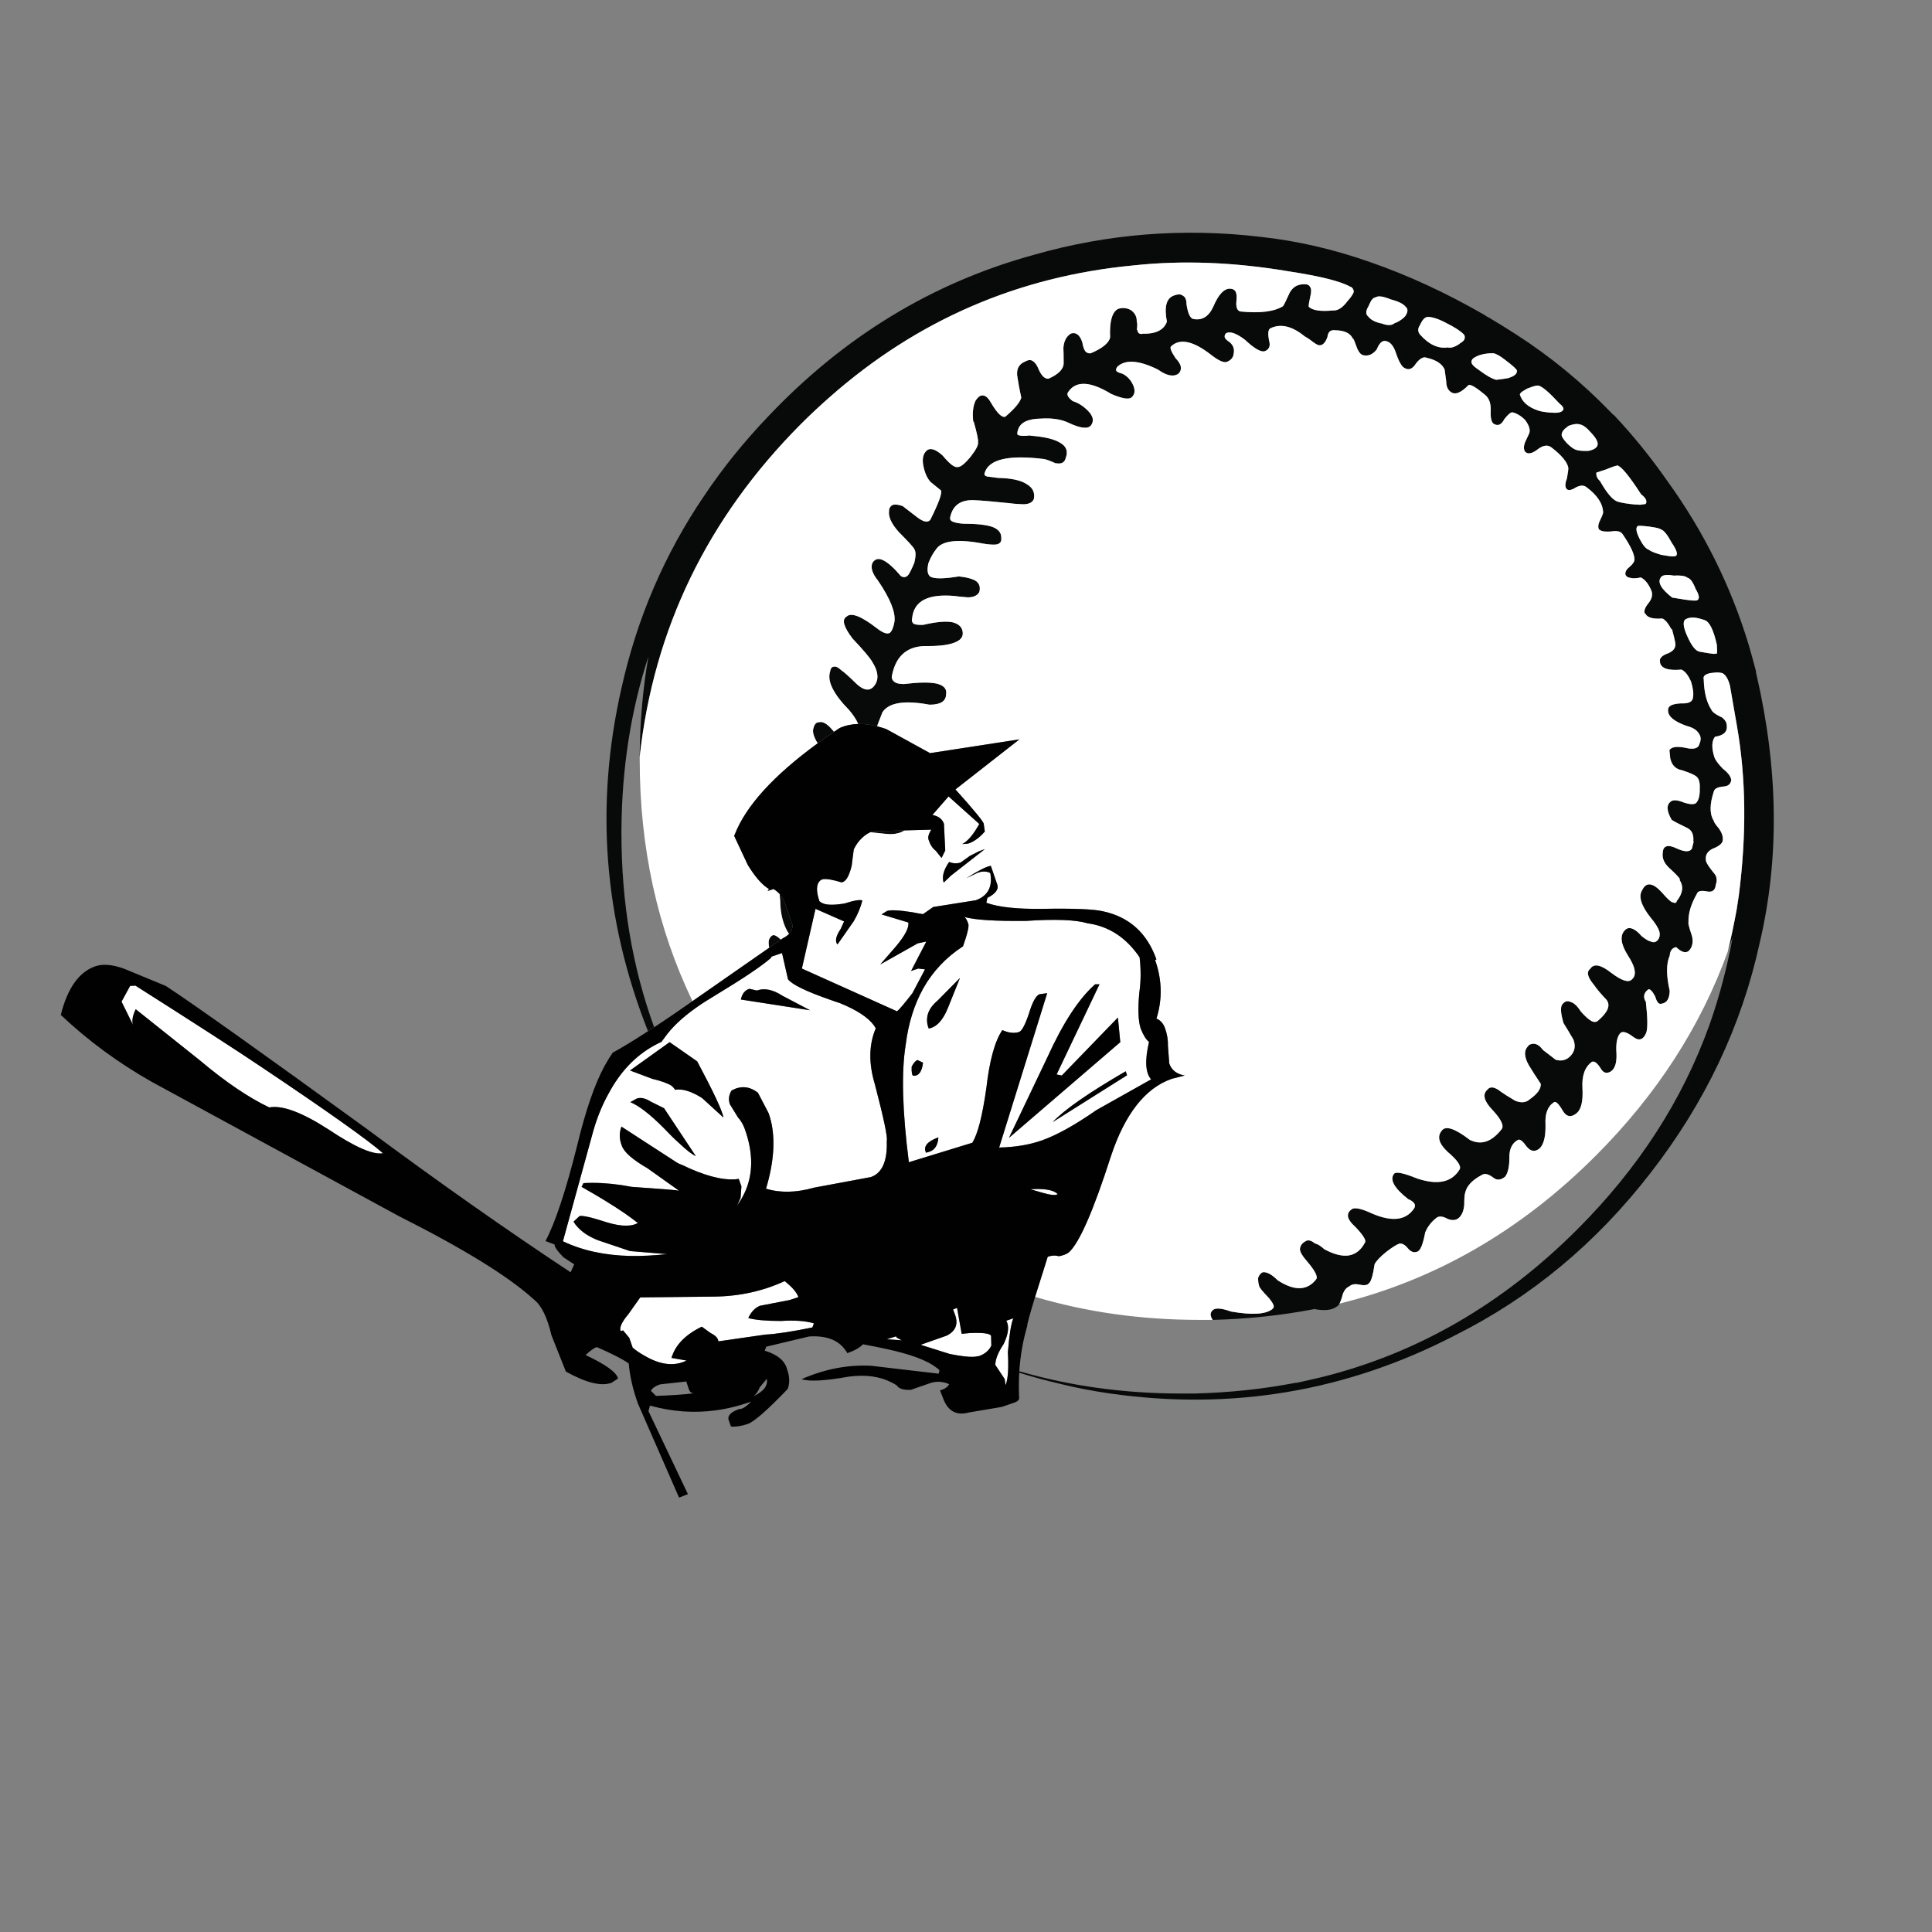 <?xml version="1.0" encoding="utf-8"?>
<!-- Generator: Adobe Illustrator 16.0.0, SVG Export Plug-In . SVG Version: 6.00 Build 0)  -->
<!DOCTYPE svg PUBLIC "-//W3C//DTD SVG 1.1//EN" "http://www.w3.org/Graphics/SVG/1.1/DTD/svg11.dtd">
<svg version="1.1" id="Layer_1" xmlns="http://www.w3.org/2000/svg" xmlns:xlink="http://www.w3.org/1999/xlink" x="0px" y="0px"
	 width="300px" height="300px" viewBox="0 0 300 300" enable-background="new 0 0 300 300" xml:space="preserve">
<rect x="0" y="0" width="300" height="300" fill="#808080" stroke="none"/>
<g>
	<path fill-rule="evenodd" clip-rule="evenodd" fill="#080A09" d="M99.333,117.483c0.028-5.372,0.48-10.553,1.357-15.542
		c-2.741,8.416-4.138,17.406-4.193,26.972c0,0.164,0,0.329,0,0.493c0,10.737,1.692,20.769,5.078,30.097
		c-0.327,0.213-0.646,0.418-0.956,0.617c-6.876-17.371-8.25-35.119-4.122-53.245c2.413-10.881,6.708-20.866,12.889-29.953
		c2.878-4.29,6.188-8.387,9.93-12.293c11.745-12.389,25.484-20.743,41.217-25.059c11.472-3.276,23.196-4.208,35.175-2.796
		c5.701,0.617,11.402,1.933,17.104,3.947c5.853,2.029,11.752,4.756,17.7,8.182c0.233,0.178,0.474,0.322,0.719,0.432
		c1.385,0.823,2.77,1.679,4.153,2.57c5.318,3.413,10.224,7.441,14.719,12.088c0.165,0.191,0.357,0.37,0.576,0.534
		c2.905,3.084,5.646,6.469,8.223,10.156c5.66,7.839,9.875,16.33,12.643,25.47c0.384,1.329,0.755,2.673,1.11,4.03
		c0,0.192,0.027,0.37,0.083,0.534c3.412,14.719,3.584,28.603,0.514,41.65c-2.81,12.91-8.463,24.834-16.96,35.77
		c-8.429,10.896-18.529,19.29-30.303,25.184c-16.815,8.73-34.68,11.752-53.593,9.065c-2.7-0.383-5.352-0.896-7.956-1.542
		c-2.084-0.486-4.143-1.049-6.178-1.685c0.005-0.08,0.008-0.158,0.011-0.236c7.907,2.309,16.294,3.463,25.162,3.463
		c0.673,0,1.351,0,2.035,0c5.4-0.137,10.636-0.691,15.706-1.664c0.055,0,0.11,0,0.164,0c1.275-0.274,2.55-0.563,3.824-0.864
		c14.884-3.687,28.13-11.334,39.737-22.942c9.498-9.483,16.344-20.071,20.538-31.761c1.548-4.399,2.747-8.93,3.597-13.589
		c-0.246,0.7-0.493,1.419-0.739,2.159c0.521-2.152,0.979-4.324,1.377-6.516c0.109-0.727,0.219-1.446,0.329-2.159
		c1.22-9.47,1.124-18.242-0.288-26.313l-1.089-6.271c-0.274-1.055-0.672-1.706-1.193-1.953c-0.123-0.028-0.28-0.055-0.473-0.083
		c-0.356-0.028-0.809,0-1.356,0.083c-0.836,0.164-1.186,0.486-1.048,0.966c0.054,2.015,0.445,3.577,1.171,4.687
		c0.11,0.329,0.563,0.692,1.357,1.089c0.164,0.055,0.295,0.124,0.39,0.206c0.411,0.329,0.631,0.712,0.658,1.151
		c0.137,1-0.473,1.596-1.829,1.788c-0.521,0.671-0.549,1.741-0.083,3.207c0.165,0.439,0.597,1.021,1.296,1.747
		c0.821,0.631,1.261,1.227,1.315,1.789c-0.109,0.63-0.521,0.959-1.233,0.987c-0.863,0.082-1.35,0.321-1.459,0.719
		c-0.673,2.015-0.686,3.536-0.041,4.564c0.026,0.219,0.314,0.651,0.862,1.294c0.426,0.63,0.61,1.213,0.556,1.748
		c-0.027,0.494-0.569,0.946-1.625,1.357c-0.835,0.425-1.157,1.076-0.966,1.953c0.109,0.329,0.487,0.898,1.131,1.706
		c0.521,0.535,0.645,1.172,0.37,1.913c-0.082,0.836-0.515,1.185-1.295,1.048c-0.959-0.206-1.508-0.082-1.645,0.37
		c-0.918,1.604-1.351,3.07-1.296,4.399c-0.082,0.109,0.097,0.815,0.534,2.117c0.22,0.836,0.11,1.556-0.328,2.159
		c-0.493,0.617-1.199,0.48-2.117-0.411c-0.617,0.11-0.953,0.555-1.007,1.336c-0.549,1.22-0.549,3.035,0,5.447
		c-0.028,1.221-0.439,1.885-1.234,1.994c-0.425,0.164-0.761-0.199-1.007-1.089c-0.438-0.836-0.795-1.213-1.069-1.131
		c-0.727,0.534-0.856,1.185-0.391,1.953c0.288,2.548,0.302,4.159,0.042,4.831c-0.467,1.082-1.146,1.273-2.036,0.575
		c-1.015-0.768-1.692-0.933-2.035-0.493c-0.466,0.576-0.645,1.617-0.534,3.125c0.055,1.438-0.247,2.363-0.905,2.775
		c-0.616,0.355-1.116,0.219-1.5-0.412c-0.562-0.918-1.035-1.281-1.418-1.09c-1.084,0.782-1.57,2.139-1.46,4.071
		c0.109,1.974-0.179,3.262-0.864,3.864c-0.862,0.728-1.583,0.63-2.158-0.287c-0.616-1.083-1.076-1.549-1.377-1.398
		c-1.001,0.631-1.446,1.802-1.337,3.516c0.028,1.781-0.26,2.988-0.863,3.618c-0.727,0.645-1.418,0.563-2.076-0.246
		c-0.589-0.836-1.034-1.18-1.336-1.028c-0.918,0.493-1.363,1.418-1.337,2.775c0,1.384-0.219,2.363-0.657,2.939
		c-0.658,0.535-1.254,0.596-1.788,0.185c-0.769-0.589-1.364-0.746-1.789-0.473c-1.494,0.781-2.363,1.686-2.611,2.714
		c-0.109,0.301-0.164,0.953-0.164,1.953c-0.055,0.739-0.261,1.336-0.616,1.788c-0.452,0.575-1.09,0.713-1.912,0.411
		c-0.727-0.411-1.295-0.493-1.706-0.246c-0.836,0.63-1.446,1.404-1.83,2.322c-0.343,1.878-0.761,2.879-1.254,3.002
		c-0.493,0.191-0.966,0.021-1.419-0.514c-0.466-0.576-0.918-0.823-1.356-0.74c-0.452,0.164-1.131,0.596-2.035,1.295
		c-0.918,0.74-1.515,1.371-1.789,1.892c-0.26,1.781-0.568,2.781-0.924,3.001c-0.22,0.274-0.721,0.329-1.501,0.165
		c-0.631-0.138-1.138-0.042-1.521,0.287c-0.562,0.247-0.938,0.815-1.13,1.706c-0.138,0.411-0.261,0.733-0.371,0.966
		c-0.164,0.274-0.329,0.439-0.493,0.494c-0.698,0.521-1.809,0.645-3.33,0.37c-0.027-0.028-0.056-0.041-0.083-0.041
		c-0.026,0.026-0.053,0.04-0.082,0.041c-5.071,0.973-10.306,1.527-15.706,1.665c-0.137-0.191-0.219-0.356-0.246-0.493
		c-0.15-0.397-0.056-0.747,0.287-1.049c0.438-0.356,1.378-0.274,2.817,0.247c3.22,0.562,5.352,0.438,6.393-0.37
		c0.233-0.191,0.295-0.411,0.185-0.657c-0.109-0.275-0.349-0.639-0.719-1.09c-1-1.028-1.501-1.651-1.501-1.871
		c-0.109-0.302-0.164-0.713-0.164-1.233c0.164-0.452,0.404-0.747,0.719-0.884c0.632-0.082,1.405,0.335,2.324,1.253
		c2.604,1.687,4.598,1.632,5.981-0.163c0.302-0.397-0.199-1.357-1.501-2.879c-0.657-0.74-1-1.336-1.027-1.788
		c0.027-0.521,0.315-0.932,0.863-1.233c0.384-0.261,0.87-0.15,1.46,0.328c0.438,0.11,0.925,0.411,1.459,0.905
		c1.494,0.808,2.769,1.13,3.824,0.967c1.069-0.192,1.898-0.857,2.487-1.995c0.247-0.329-0.254-1.144-1.5-2.446
		c-0.631-0.562-1.002-1.062-1.111-1.5c-0.096-0.48,0.068-0.871,0.493-1.173c0.412-0.41,1.495-0.205,3.249,0.617
		c3.098,1.329,5.27,1.056,6.517-0.822c0.164-0.273,0.164-0.534,0-0.781c-0.192-0.26-0.501-0.473-0.926-0.638
		c-2.179-1.713-2.912-3.028-2.199-3.946c0.302-0.356,1.48-0.117,3.536,0.719c3.221,1.097,5.441,0.624,6.661-1.418
		c0.246-0.535-0.378-1.433-1.871-2.693c-1.371-1.288-1.68-2.384-0.926-3.289c0.59-0.836,2.043-0.362,4.358,1.419
		c1.755,0.877,3.405,0.322,4.954-1.665c0.385-0.535-0.075-1.508-1.377-2.92c-0.686-0.712-1.096-1.322-1.233-1.829
		c-0.15-0.549-0.027-1.001,0.37-1.357c0.438-0.589,1.158-0.479,2.159,0.329c0.383,0.274,1.103,0.727,2.158,1.357
		c0.945,0.397,1.72,0.314,2.322-0.247c1.165-0.822,1.721-1.61,1.666-2.364c-0.754-1.138-1.364-2.09-1.83-2.856
		c-0.781-1.357-0.809-2.371-0.082-3.043v-0.082c0.781-0.494,1.528-0.261,2.24,0.698l0.041,0.041
		c1.138,0.864,1.789,1.364,1.954,1.501c0.863,0.246,1.596,0.082,2.198-0.493c0.755-0.727,0.939-1.604,0.556-2.632
		c-0.616-1.068-1.131-1.926-1.542-2.569c-0.507-1.714-0.521-2.734-0.041-3.063c0.329-0.369,0.74-0.432,1.234-0.185
		c0.479,0.151,0.993,0.651,1.541,1.501c0.645,0.727,1.199,1.212,1.666,1.459c0.41,0.191,0.76,0.137,1.048-0.164
		c1.494-1.303,1.891-2.371,1.192-3.207c-0.795-0.822-1.446-1.598-1.953-2.324c-0.973-1.164-1.151-1.979-0.535-2.445
		c0.549-0.864,1.632-0.658,3.248,0.616c1.577,1.192,2.625,1.556,3.146,1.09c0.863-0.644,0.672-1.919-0.575-3.823
		c-1.11-1.782-1.247-3.084-0.411-3.907c0.329-0.315,0.699-0.383,1.11-0.206c0.425,0.137,0.911,0.521,1.459,1.152
		c0.59,0.48,1.063,0.761,1.419,0.842c0.356,0.165,0.672,0.137,0.945-0.082c0.397-0.371,0.528-0.857,0.392-1.46
		c-0.179-0.588-0.638-1.322-1.378-2.199c-1.466-1.863-1.898-3.275-1.295-4.235c0.328-0.671,0.747-0.966,1.254-0.884
		c0.493,0.055,1.089,0.459,1.788,1.213c0.658,0.768,1.173,1.274,1.542,1.521c0.191,0.042,0.356,0.09,0.493,0.144
		c0.165-0.027,0.261-0.117,0.288-0.267l0.041-0.082c0.918-1.165,1.056-2.241,0.411-3.228l0.041-0.123
		c-0.082-0.233-0.664-0.843-1.747-1.83c-0.74-0.727-1.042-1.501-0.904-2.323c0.026-0.562,0.246-0.884,0.657-0.967
		c0.329-0.082,0.815,0.028,1.46,0.33c1.274,0.589,2.076,0.603,2.404,0.041l0.289-1.151l-0.082,0.082
		c0.109-1.055-0.192-1.761-0.905-2.117c-1.439-0.699-2.213-1.104-2.322-1.213h-0.083c-0.863-1.466-0.897-2.454-0.103-2.96
		c0.37-0.247,1.042-0.171,2.015,0.227c0.85,0.274,1.452,0.301,1.809,0.082c0.426-0.425,0.624-1.165,0.597-2.22
		c0.055-0.987-0.13-1.638-0.555-1.953c-0.302-0.247-1.035-0.562-2.2-0.945c-0.986-0.165-1.597-0.788-1.829-1.872l-0.124-1.254
		c0.315-0.493,1.124-0.617,2.426-0.369c1.329,0.329,2.076,0.123,2.241-0.617c0.274-0.617,0.233-1.158-0.124-1.625
		c-0.314-0.52-0.925-0.897-1.829-1.13c-2.056-0.713-3.029-1.57-2.92-2.57c0.028-0.575,0.706-0.891,2.036-0.945
		c1.165,0.055,1.774-0.254,1.83-0.925c0.109-0.603,0.013-1.405-0.288-2.406c-0.438-1.027-0.939-1.665-1.501-1.911
		c-2.124,0.192-3.241-0.213-3.352-1.213l0.042,0.041c-0.097-0.274-0.042-0.521,0.164-0.74c0.22-0.247,0.575-0.452,1.068-0.617
		c0.81-0.343,1.187-0.842,1.131-1.501c-0.082-0.534-0.26-1.295-0.534-2.282l-0.062,0.083c-0.521-0.973-1.001-1.542-1.438-1.707
		c-1.467,0.11-2.344-0.144-2.632-0.761l-0.041,0.041c-0.247-0.383-0.048-0.966,0.597-1.748c0.493-0.658,0.616-1.288,0.369-1.891
		c-0.438-1.027-0.98-1.699-1.624-2.015c-0.727,0.151-1.268,0.172-1.624,0.062c-0.411-0.04-0.672-0.226-0.78-0.555
		c-0.028-0.411,0.191-0.795,0.657-1.151c0.438-0.37,0.692-0.719,0.76-1.048v0.082c0.083-0.836-0.54-2.221-1.87-4.152
		c-0.288-0.412-0.897-0.535-1.83-0.371c-0.891,0.055-1.445-0.027-1.665-0.247l-0.123-0.041c-0.22-0.343-0.164-0.843,0.164-1.501
		c0.329-0.671,0.48-1.076,0.453-1.212c-0.055-1.357-0.926-2.659-2.611-3.906c-0.397-0.302-0.925-0.288-1.583,0.041
		c-0.781,0.507-1.295,0.562-1.542,0.165c-0.191-0.33-0.15-0.851,0.123-1.563c0.165-0.891,0.233-1.446,0.207-1.666
		c-0.192-0.89-1.063-1.932-2.611-3.124c-0.563-0.439-1.255-0.357-2.076,0.247c-0.452,0.356-0.844,0.569-1.172,0.637
		c-0.329,0.083-0.59,0.021-0.781-0.185l-0.082-0.041c-0.22-0.384-0.22-0.863,0-1.439l0.657-1.418
		c0.191-0.535-0.014-1.213-0.616-2.035c-0.59-0.618-1.24-1.022-1.953-1.213c-0.274-0.055-0.706,0.294-1.295,1.048
		c-0.412,0.795-0.897,1.069-1.46,0.823c-0.493-0.137-0.713-0.829-0.657-2.076c0.054-1.192-0.261-2.049-0.946-2.57
		c-1.37-1.138-2.207-1.625-2.508-1.46c-1.165,1.22-2.09,1.569-2.775,1.049c-0.452-0.343-0.679-0.884-0.679-1.624
		c-0.109-0.781-0.191-1.391-0.246-1.83l0.041,0.082c-0.384-0.946-1.322-1.583-2.816-1.912c-0.48-0.22-1.035,0.068-1.665,0.863
		c-0.521,0.836-1.09,1.09-1.707,0.761c-0.466-0.165-0.938-0.959-1.418-2.385c-0.384-1.178-0.96-1.802-1.728-1.871
		c-0.479,0-0.897,0.445-1.253,1.336c-0.617,0.782-1.322,1.076-2.118,0.884c-0.329-0.082-0.623-0.404-0.884-0.966
		c-0.356-0.973-0.562-1.487-0.617-1.542l-0.081-0.041c-0.385-0.85-1.282-1.288-2.693-1.316c-0.343-0.054-0.638,0-0.885,0.165
		c-0.219,0.219-0.343,0.506-0.37,0.863c-0.328,0.918-0.76,1.35-1.295,1.295c-0.219,0-0.685-0.281-1.397-0.843
		c-0.261-0.192-0.541-0.37-0.843-0.534c-1.96-1.604-3.735-2.022-5.325-1.254c-0.355,0.179-0.425,0.815-0.205,1.913
		c0.247,0.863,0,1.418-0.739,1.665c-0.617,0.11-1.618-0.486-3.002-1.789c-1.33-1.014-2.31-1.357-2.94-1.028
		c-0.191,0.192-0.26,0.412-0.205,0.658c0.055,0.192,0.302,0.432,0.739,0.72c0.563,0.465,0.782,1.042,0.659,1.727
		c-0.056,0.671-0.439,1.13-1.152,1.376c-0.479,0.11-1.281-0.273-2.404-1.15c-2.756-2.139-4.811-2.57-6.167-1.295
		c-0.247,0.165-0.021,0.774,0.678,1.83c0.521,0.548,0.795,1.008,0.822,1.377c0.056,0.467-0.096,0.836-0.452,1.11
		c-0.781,0.453-1.809,0.219-3.084-0.699c-2.961-1.466-5.063-1.617-6.312-0.452c-0.191,0.247-0.247,0.465-0.164,0.658
		c0.138,0.164,0.438,0.301,0.905,0.411c0.645,0.302,1.158,0.789,1.541,1.46c0.535,0.973,0.508,1.72-0.082,2.241
		c-0.438,0.356-1.486,0.178-3.145-0.535c-3.275-2-5.51-2.097-6.703-0.288c-0.273,0.356-0.033,0.822,0.72,1.398
		c0.851,0.26,1.638,0.76,2.364,1.501c0.822,0.836,0.974,1.596,0.453,2.282c-0.494,0.589-1.672,0.438-3.537-0.453
		c-1.137-0.521-2.549-0.726-4.234-0.617c-2.001,0.028-3.18,0.596-3.535,1.706c-0.082,0.22-0.123,0.425-0.123,0.618
		c-0.028,0.082,0.026,0.164,0.164,0.246c0.355,0.138,0.965,0.151,1.829,0.042L160,67.652c2.192,0.165,3.747,0.542,4.666,1.13
		c0.932,0.548,1.206,1.322,0.822,2.323c-0.164,0.712-0.665,0.986-1.501,0.822v0.042c-0.974-0.438-1.624-0.672-1.953-0.699
		c-5.481-0.672-8.531,0.062-9.147,2.199c-0.055,0.137-0.028,0.261,0.082,0.37c0.096,0.11,0.336,0.178,0.719,0.206
		c0.302,0.028,0.713,0.082,1.234,0.164c2.11,0.041,3.611,0.363,4.502,0.967c0.945,0.548,1.315,1.322,1.109,2.323
		c-0.246,0.562-0.842,0.829-1.788,0.802c-1.042-0.055-1.706-0.109-1.994-0.165c-2.453-0.261-4.317-0.418-5.591-0.473
		c-2.029-0.055-3.235,0.836-3.619,2.672c-0.055,0.301,0.068,0.521,0.37,0.658c0.384,0.165,0.939,0.274,1.666,0.329
		c2.07,0,3.577,0.166,4.523,0.494c0.973,0.37,1.432,0.966,1.377,1.789c0.055,0.479-0.172,0.788-0.678,0.925
		c-0.439,0.082-1.158,0.041-2.159-0.124c-3.988-0.754-6.42-0.452-7.298,0.905c-0.452,0.563-0.842,1.268-1.171,2.117
		c-0.247,1.028-0.165,1.721,0.247,2.077c0.562,0.397,2.056,0.397,4.481,0c1.274,0.137,2.179,0.391,2.713,0.761
		c0.494,0.411,0.645,0.966,0.453,1.665c-0.302,0.549-0.898,0.823-1.789,0.823c-1.055-0.082-1.72-0.15-1.994-0.206
		c-4.152-0.384-6.366,0.754-6.64,3.413c-0.109,0.384-0.027,0.685,0.247,0.904c0.302,0.137,0.788,0.192,1.459,0.165
		c1.987-0.466,3.495-0.604,4.523-0.412c1.028,0.247,1.569,0.788,1.624,1.624c0.055,0.686-0.376,1.199-1.295,1.542
		c-0.891,0.356-2.248,0.534-4.07,0.534c-3.111-0.109-4.981,1.398-5.613,4.523c-0.109,0.398,0,0.733,0.33,1.008
		c0.273,0.247,0.774,0.369,1.5,0.369c2.275-0.274,3.954-0.301,5.037-0.082c1.178,0.273,1.686,0.842,1.521,1.706
		c-0.028,1.056-0.884,1.583-2.57,1.583c-3.906-0.727-6.345-0.33-7.318,1.192l-0.74,1.912c-0.019,0.087-0.035,0.172-0.052,0.258
		c-1.052-0.271-2.042-0.395-2.97-0.371c-0.291-0.689-0.764-1.412-1.418-2.168c-2.412-2.467-3.398-4.434-2.96-5.9
		c0.082-0.548,0.288-0.823,0.617-0.823c0.288-0.082,0.678,0.109,1.171,0.576c0.356,0.219,1.145,0.925,2.364,2.117l0.042,0.042
		c1,0.891,1.815,1.056,2.446,0.493c1-0.987,0.973-2.316-0.082-3.988c-0.357-0.63-1.377-1.837-3.063-3.618
		c-1.384-1.823-1.692-2.954-0.925-3.392c0.699-0.699,2.282-0.089,4.749,1.83c0.891,0.686,1.542,0.918,1.953,0.699
		c0.33-0.247,0.576-0.829,0.741-1.748c0.191-1.466-0.665-3.597-2.569-6.393c-0.891-1.11-1.172-2.029-0.843-2.755
		c0.397-0.63,0.966-0.753,1.706-0.37c0.754,0.383,1.659,1.199,2.713,2.446c0.439,0.261,0.823,0.192,1.151-0.206
		c0.233-0.329,0.542-0.952,0.926-1.871c0.247-1.028,0.247-1.733,0-2.117c-0.11-0.274-0.912-1.158-2.406-2.652
		c-1.192-1.329-1.692-2.466-1.501-3.412l-0.041,0.04c0.082-0.438,0.302-0.726,0.658-0.863c0.384-0.082,0.884-0.014,1.501,0.206
		l0.041,0.041c0.109,0.082,0.829,0.637,2.158,1.665c1,0.768,1.692,0.904,2.076,0.411c1.275-2.55,1.83-4.063,1.666-4.543
		l-1.624-1.316c-0.521-0.562-0.891-1.377-1.111-2.447c-0.232-1.109-0.068-1.918,0.494-2.425c0.548-0.493,1.377-0.239,2.487,0.76
		c1.055,1.275,1.816,1.871,2.282,1.789c0.453,0.055,1.145-0.486,2.077-1.624c0.836-1.083,1.212-1.816,1.13-2.2
		c0.082-0.288-0.138-1.357-0.657-3.207l-0.082-0.041c-0.152-1.357-0.028-2.44,0.369-3.248c0.411-0.63,0.822-0.891,1.234-0.782
		c0.396,0.055,0.801,0.459,1.212,1.213c0.919,1.548,1.638,2.24,2.159,2.076c1.438-1.22,2.268-2.207,2.486-2.96
		c-0.273-1.248-0.465-2.262-0.574-3.042c-0.275-1.303,0.144-2.172,1.253-2.611c0.466-0.247,0.851-0.247,1.151,0
		c0.343,0.219,0.638,0.651,0.885,1.295c0.438,0.973,0.938,1.446,1.5,1.418c1.576-0.699,2.364-1.508,2.364-2.425
		c0-1.083-0.014-1.872-0.041-2.365c0.082-1.083,0.479-1.83,1.192-2.241c0.397-0.11,0.733-0.055,1.008,0.165
		c0.301,0.219,0.547,0.624,0.74,1.212c0.109,0.658,0.267,1.125,0.473,1.398c0.246,0.261,0.533,0.357,0.863,0.289
		c1.795-0.768,2.789-1.584,2.98-2.447c-0.11-2.495,0.309-3.975,1.254-4.44c0.699-0.22,1.363-0.151,1.994,0.205
		c0.617,0.465,0.912,1.035,0.884,1.706c0.11,0.385,0.11,0.843,0,1.378l0.082-0.083c0.028,0.274,0.11,0.466,0.247,0.576
		c0.109,0.083,0.273,0.124,0.494,0.124l0.041-0.042c2.082,0.055,3.357-0.568,3.823-1.871c-0.438-2.248-0.103-3.591,1.007-4.03
		c0.686-0.273,1.18-0.273,1.48,0c0.369,0.192,0.555,0.624,0.555,1.295c0.22,1.494,0.59,2.269,1.111,2.323
		c1.355,0.247,2.384-0.417,3.083-1.993c0.74-1.728,1.542-2.632,2.404-2.714c0.439-0.028,0.762,0.089,0.967,0.349
		c0.191,0.274,0.261,0.727,0.205,1.357c-0.137,1.11,0.068,1.72,0.617,1.83c3.016,0.301,5.215,0.027,6.599-0.822
		c0.138-0.165,0.486-0.871,1.049-2.118c0.356-0.616,0.815-1.007,1.378-1.171c0.246-0.082,0.521-0.124,0.821-0.124
		c0.467-0.027,0.774,0.096,0.926,0.371c0.027,0.027,0.055,0.068,0.082,0.124c0.109,0.191,0.137,0.5,0.082,0.925
		c-0.26,1.165-0.377,1.856-0.349,2.076c0.589,0.576,1.849,0.768,3.782,0.576h0.082c0.699,0.027,1.411-0.446,2.138-1.419
		c0.165-0.192,0.315-0.37,0.452-0.534c0.274-0.356,0.453-0.658,0.535-0.905c0.027-0.315-0.11-0.583-0.412-0.802h-0.082
		c-1.466-0.849-4.652-1.651-9.559-2.405c-8.511-1.439-16.563-1.748-24.155-0.925c-17.899,1.699-33.605,8.503-47.118,20.414
		c-1.548,1.356-3.07,2.781-4.564,4.275C109.838,80.473,101.513,97.666,99.333,117.483z M264.678,96.289
		c-0.219-0.082-0.438-0.151-0.657-0.206c-1.027-0.301-1.83-0.247-2.405,0.165c-0.343,0.439-0.178,1.364,0.493,2.775
		c0.604,1.303,1.186,2.022,1.748,2.159c0.986,0.178,1.72,0.294,2.199,0.349c0.247,0,0.425-0.013,0.535-0.041
		c0.054-0.178,0.054-0.637,0-1.377C266.069,97.782,265.433,96.508,264.678,96.289z M263.609,93.164
		c0.329-0.247,0.226-0.815-0.309-1.707c-0.41-1.068-0.836-1.651-1.274-1.748c-0.22-0.191-0.596-0.301-1.131-0.329
		c-0.273-0.027-0.589-0.027-0.945,0h-0.041c-1.083-0.191-1.747-0.11-1.994,0.247c-0.589,0.754-0.007,1.809,1.747,3.166
		c1.412,0.247,2.46,0.398,3.146,0.452C263.26,93.274,263.527,93.246,263.609,93.164z M248.067,69.111
		c0.109-0.438-0.198-1.048-0.924-1.829c-0.741-0.864-1.351-1.322-1.831-1.377c-0.411-0.137-0.979-0.069-1.706,0.206
		c-0.137,0.082-0.246,0.165-0.329,0.247c-0.465,0.315-0.726,0.678-0.78,1.089c-0.056,0.274,0.219,0.734,0.821,1.378
		c0.494,0.493,0.926,0.822,1.296,0.986c0.411,0.165,1.076,0.233,1.994,0.206c0.082-0.027,0.164-0.041,0.246-0.041
		C247.567,69.784,247.972,69.495,248.067,69.111z M227.407,52.645c0.083-0.247,0.055-0.48-0.082-0.699
		c-0.534-0.548-1.426-1.131-2.672-1.748c-1.275-0.686-2.283-1.014-3.022-0.987c-0.384,0.055-0.747,0.439-1.09,1.151
		c-0.027,0.027-0.04,0.068-0.04,0.123c-0.357,0.48-0.371,0.953-0.042,1.419c1.412,1.604,2.885,2.282,4.42,2.035l0.041,0.041
		c0.411,0.055,0.892-0.083,1.439-0.411c0.137-0.083,0.267-0.178,0.391-0.289C227.134,53.063,227.353,52.851,227.407,52.645z
		 M233.678,55.852c-0.768-0.603-1.378-0.938-1.83-1.007c-1,0-1.843,0.157-2.528,0.473c-0.165,0.082-0.315,0.164-0.452,0.247
		c-0.315,0.219-0.432,0.493-0.35,0.823c0.097,0.273,0.445,0.609,1.048,1.007c1.221,0.918,2.146,1.446,2.775,1.583
		c0.727-0.083,1.351-0.172,1.871-0.267c0.233-0.083,0.445-0.165,0.638-0.247c0.493-0.248,0.726-0.548,0.698-0.905
		C235.521,57.339,234.897,56.77,233.678,55.852z M238.838,63.746c0.355,0.137,1.007,0.248,1.952,0.329c0.056,0,0.109,0,0.165,0
		c1,0.083,1.597-0.068,1.788-0.452c0.109-0.247-0.103-0.582-0.637-1.007c-1.521-1.659-2.583-2.57-3.187-2.734
		c-0.302-0.055-0.843,0.082-1.624,0.411l0.041-0.042c-0.247,0.11-0.466,0.233-0.658,0.371c-0.397,0.206-0.623,0.417-0.679,0.637
		C236.343,62.396,237.289,63.226,238.838,63.746z M257.915,82.207c-0.205-0.151-0.72-0.281-1.542-0.391
		c-0.082-0.027-0.164-0.041-0.246-0.041c-1.11-0.137-1.721-0.165-1.83-0.083c-0.343,0.26-0.233,0.939,0.329,2.035
		c0.493,0.946,0.952,1.487,1.377,1.624c0.302,0.247,0.953,0.514,1.953,0.802c0.493,0.082,0.918,0.151,1.274,0.206
		c0.507,0.055,0.843,0.042,1.008-0.041c0.328-0.248,0.103-0.939-0.679-2.077l-0.041-0.082
		C258.888,82.995,258.354,82.344,257.915,82.207z M254.667,78.383l0.863-0.124c0.288-0.425,0.055-0.925-0.699-1.5
		c-1.878-2.906-3.125-4.406-3.741-4.502l0.041,0.041c-0.22,0.014-0.706,0.172-1.46,0.473c-0.055,0.027-0.109,0.055-0.164,0.083
		c-0.329,0.109-0.87,0.288-1.624,0.534c-0.055,0.493,0.13,0.925,0.555,1.295c1.11,1.959,2.049,3.035,2.816,3.228
		c0.59,0.178,1.48,0.321,2.673,0.432C254.146,78.342,254.393,78.355,254.667,78.383z M217.972,49.335
		c0.055-0.082,0.123-0.15,0.205-0.206c0.467-0.671,0.493-1.171,0.083-1.5c-0.357-0.452-1.117-0.83-2.282-1.131
		c-1.192-0.493-1.98-0.603-2.363-0.329c-0.357,0.028-0.68,0.377-0.967,1.049c-0.056,0.11-0.109,0.233-0.165,0.37
		c-0.438,0.712-0.438,1.24,0,1.583c0.356,0.466,0.98,0.809,1.871,1.028h0.123c0.892,0.356,1.556,0.37,1.994,0.041l0.041-0.041
		C216.964,50.062,217.45,49.774,217.972,49.335z M122.513,145.021c-0.887-1.333-1.342-3.063-1.367-5.191
		c-0.044-0.381-0.076-0.721-0.092-1.018c0.354,0.388,0.618,0.831,0.791,1.326l1.172,3.31
		C123.124,144.046,122.956,144.57,122.513,145.021z M135.176,129.212c0.111-0.047,0.224-0.092,0.339-0.134l4.955-0.133
		c-0.571,0.365-1.249,0.561-2.035,0.585c-0.219,0.028-1.159-0.054-2.816-0.247C135.464,129.257,135.317,129.233,135.176,129.212z
		 M129.502,113.629c-0.881,0.599-1.728,1.196-2.539,1.789c-0.623-1.003-0.842-1.781-0.658-2.333
		c0.165-0.644,0.452-0.952,0.863-0.925c0.384-0.137,0.856,0.028,1.419,0.493C128.771,112.798,129.076,113.124,129.502,113.629z
		 M121.249,145.904l-1.809,1.254c-0.099-0.495-0.113-0.902-0.041-1.223c0.191-0.466,0.445-0.713,0.76-0.74
		C120.439,145.247,120.803,145.483,121.249,145.904z"/>
	<path fill-rule="evenodd" clip-rule="evenodd" fill="#FFFFFF" d="M107.526,155.453c-5.461-11.353-8.192-23.845-8.192-37.476
		c0-0.165,0-0.33,0-0.494c2.18-19.817,10.505-37.01,24.978-51.579c1.494-1.494,3.016-2.919,4.564-4.275
		c13.513-11.911,29.219-18.715,47.118-20.414c7.593-0.823,15.645-0.515,24.155,0.925c4.906,0.753,8.093,1.556,9.559,2.405h0.082
		c0.302,0.219,0.439,0.487,0.412,0.802c-0.082,0.247-0.261,0.548-0.535,0.905c-0.137,0.165-0.287,0.342-0.452,0.534
		c-0.727,0.973-1.438,1.446-2.138,1.419h-0.082c-1.934,0.191-3.193,0-3.782-0.576c-0.028-0.22,0.089-0.912,0.349-2.076
		c0.055-0.425,0.027-0.733-0.082-0.925c-0.027-0.055-0.055-0.096-0.082-0.124c-0.151-0.274-0.459-0.397-0.926-0.371
		c-0.301,0-0.575,0.042-0.821,0.124c-0.563,0.164-1.021,0.555-1.378,1.171c-0.563,1.247-0.911,1.953-1.049,2.118
		c-1.384,0.849-3.583,1.123-6.599,0.822c-0.549-0.11-0.754-0.719-0.617-1.83c0.056-0.63-0.014-1.083-0.205-1.357
		c-0.205-0.26-0.527-0.377-0.967-0.349c-0.862,0.082-1.664,0.986-2.404,2.714c-0.699,1.576-1.728,2.24-3.083,1.993
		c-0.521-0.054-0.892-0.829-1.111-2.323c0-0.671-0.186-1.103-0.555-1.295c-0.301-0.273-0.795-0.273-1.48,0
		c-1.109,0.439-1.445,1.782-1.007,4.03c-0.466,1.302-1.741,1.926-3.823,1.871l-0.041,0.042c-0.221,0-0.385-0.042-0.494-0.124
		c-0.137-0.109-0.219-0.301-0.247-0.576l-0.082,0.083c0.11-0.535,0.11-0.994,0-1.378c0.028-0.67-0.267-1.24-0.884-1.706
		c-0.631-0.356-1.295-0.425-1.994-0.205c-0.945,0.465-1.364,1.945-1.254,4.44c-0.191,0.863-1.186,1.679-2.98,2.447
		c-0.33,0.068-0.617-0.028-0.863-0.289c-0.206-0.273-0.363-0.74-0.473-1.398c-0.193-0.588-0.439-0.994-0.74-1.212
		c-0.274-0.219-0.61-0.274-1.008-0.165c-0.713,0.411-1.11,1.158-1.192,2.241c0.027,0.493,0.041,1.281,0.041,2.365
		c0,0.917-0.788,1.726-2.364,2.425c-0.562,0.027-1.063-0.445-1.5-1.418c-0.247-0.645-0.542-1.076-0.885-1.295
		c-0.301-0.247-0.686-0.247-1.151,0c-1.109,0.439-1.528,1.309-1.253,2.611c0.109,0.781,0.301,1.795,0.574,3.042
		c-0.219,0.753-1.049,1.74-2.486,2.96c-0.521,0.164-1.24-0.528-2.159-2.076c-0.411-0.754-0.815-1.158-1.212-1.213
		c-0.412-0.109-0.823,0.151-1.234,0.782c-0.397,0.808-0.521,1.891-0.369,3.248l0.082,0.041c0.52,1.85,0.739,2.919,0.657,3.207
		c0.082,0.384-0.294,1.117-1.13,2.2c-0.932,1.138-1.624,1.679-2.077,1.624c-0.465,0.082-1.227-0.514-2.282-1.789
		c-1.11-1-1.939-1.253-2.487-0.76c-0.562,0.507-0.727,1.316-0.494,2.425c0.22,1.069,0.589,1.885,1.111,2.447l1.624,1.316
		c0.164,0.479-0.391,1.993-1.666,4.543c-0.384,0.493-1.076,0.356-2.076-0.411c-1.329-1.028-2.049-1.583-2.158-1.665l-0.041-0.041
		c-0.617-0.22-1.117-0.288-1.501-0.206c-0.356,0.137-0.576,0.425-0.658,0.863l0.041-0.04c-0.191,0.945,0.309,2.083,1.501,3.412
		c1.494,1.494,2.295,2.378,2.406,2.652c0.247,0.384,0.247,1.089,0,2.117c-0.384,0.918-0.692,1.542-0.926,1.871
		c-0.329,0.397-0.712,0.466-1.151,0.206c-1.055-1.247-1.959-2.063-2.713-2.446c-0.74-0.384-1.309-0.261-1.706,0.37
		c-0.329,0.727-0.048,1.645,0.843,2.755c1.904,2.795,2.761,4.926,2.569,6.393c-0.165,0.918-0.411,1.501-0.741,1.748
		c-0.411,0.219-1.062-0.013-1.953-0.699c-2.467-1.918-4.05-2.529-4.749-1.83c-0.768,0.438-0.459,1.569,0.925,3.392
		c1.686,1.781,2.707,2.988,3.063,3.618c1.055,1.672,1.083,3.001,0.082,3.988c-0.63,0.563-1.446,0.398-2.446-0.493l-0.042-0.042
		c-1.22-1.192-2.008-1.898-2.364-2.117c-0.493-0.467-0.884-0.658-1.171-0.576c-0.33,0-0.535,0.274-0.617,0.823
		c-0.438,1.466,0.548,3.433,2.96,5.9c0.655,0.756,1.127,1.479,1.418,2.168c-1.038,0.029-1.997,0.238-2.878,0.627
		c-0.294,0.195-0.585,0.391-0.874,0.585c-0.426-0.505-0.731-0.831-0.915-0.977c-0.563-0.465-1.035-0.63-1.419-0.493
		c-0.411-0.027-0.698,0.281-0.863,0.925c-0.184,0.552,0.035,1.331,0.658,2.333c-6.863,5.007-11.16,9.739-12.89,14.195
		c-0.028,0.054-0.055,0.109-0.082,0.164l2.117,4.523c1.138,1.864,2.234,3.111,3.29,3.742l-0.206,0.308l0.924-0.308
		c0.362,0.228,0.674,0.484,0.936,0.771c0.017,0.297,0.048,0.636,0.092,1.018c0.025,2.128,0.48,3.858,1.367,5.191
		c-0.241,0.245-0.559,0.468-0.956,0.668l-0.308,0.216c-0.446-0.421-0.809-0.658-1.09-0.709c-0.315,0.027-0.569,0.274-0.76,0.74
		c-0.072,0.321-0.058,0.728,0.041,1.223L107.526,155.453z M136.224,112.787c0.017-0.086,0.034-0.171,0.052-0.258l0.74-1.912
		c0.973-1.521,3.413-1.919,7.318-1.192c1.686,0,2.542-0.527,2.57-1.583c0.165-0.864-0.343-1.433-1.521-1.706
		c-1.083-0.22-2.762-0.192-5.037,0.082c-0.727,0-1.227-0.123-1.5-0.369c-0.33-0.275-0.439-0.61-0.33-1.008
		c0.631-3.125,2.502-4.632,5.613-4.523c1.823,0,3.179-0.178,4.07-0.534c0.918-0.343,1.35-0.856,1.295-1.542
		c-0.055-0.836-0.596-1.377-1.624-1.624c-1.028-0.192-2.536-0.055-4.523,0.412c-0.671,0.027-1.157-0.028-1.459-0.165
		c-0.274-0.22-0.356-0.521-0.247-0.904c0.274-2.659,2.488-3.796,6.64-3.413c0.274,0.055,0.939,0.124,1.994,0.206
		c0.891,0,1.487-0.274,1.789-0.823c0.191-0.699,0.041-1.253-0.453-1.665c-0.534-0.37-1.439-0.624-2.713-0.761
		c-2.426,0.397-3.919,0.397-4.481,0c-0.411-0.356-0.493-1.048-0.247-2.077c0.329-0.85,0.719-1.555,1.171-2.117
		c0.878-1.357,3.31-1.659,7.298-0.905c1.001,0.165,1.72,0.206,2.159,0.124c0.506-0.137,0.732-0.446,0.678-0.925
		c0.055-0.823-0.404-1.419-1.377-1.789c-0.946-0.329-2.453-0.494-4.523-0.494c-0.727-0.054-1.281-0.164-1.666-0.329
		c-0.301-0.136-0.425-0.356-0.37-0.658c0.383-1.836,1.589-2.727,3.619-2.672c1.273,0.054,3.138,0.212,5.591,0.473
		c0.288,0.055,0.952,0.109,1.994,0.165c0.946,0.027,1.542-0.24,1.788-0.802c0.206-1-0.164-1.775-1.109-2.323
		c-0.891-0.604-2.392-0.926-4.502-0.967c-0.521-0.082-0.933-0.136-1.234-0.164c-0.383-0.027-0.623-0.096-0.719-0.206
		c-0.11-0.109-0.137-0.233-0.082-0.37c0.616-2.138,3.666-2.871,9.147-2.199c0.329,0.027,0.979,0.26,1.953,0.699v-0.042
		c0.836,0.165,1.337-0.109,1.501-0.822c0.384-1.001,0.109-1.775-0.822-2.323c-0.919-0.589-2.474-0.966-4.666-1.13l-0.042-0.041
		c-0.864,0.109-1.474,0.096-1.829-0.042c-0.138-0.082-0.192-0.164-0.164-0.246c0-0.192,0.041-0.398,0.123-0.618
		c0.355-1.11,1.534-1.678,3.535-1.706c1.686-0.109,3.098,0.096,4.234,0.617c1.865,0.891,3.043,1.042,3.537,0.453
		c0.521-0.686,0.369-1.446-0.453-2.282c-0.727-0.741-1.514-1.241-2.364-1.501c-0.753-0.576-0.993-1.042-0.72-1.398
		c1.193-1.809,3.428-1.713,6.703,0.288c1.658,0.713,2.706,0.891,3.145,0.535c0.59-0.521,0.617-1.268,0.082-2.241
		c-0.383-0.671-0.896-1.158-1.541-1.46c-0.467-0.109-0.768-0.247-0.905-0.411c-0.083-0.192-0.027-0.411,0.164-0.658
		c1.248-1.165,3.351-1.014,6.312,0.452c1.275,0.918,2.303,1.151,3.084,0.699c0.356-0.274,0.508-0.644,0.452-1.11
		c-0.027-0.369-0.302-0.829-0.822-1.377c-0.699-1.055-0.925-1.665-0.678-1.83c1.356-1.275,3.411-0.843,6.167,1.295
		c1.123,0.877,1.926,1.261,2.404,1.15c0.713-0.247,1.097-0.706,1.152-1.376c0.123-0.686-0.097-1.262-0.659-1.727
		c-0.438-0.288-0.685-0.527-0.739-0.72c-0.055-0.247,0.014-0.466,0.205-0.658c0.631-0.329,1.61,0.014,2.94,1.028
		c1.384,1.302,2.385,1.899,3.002,1.789c0.739-0.247,0.986-0.801,0.739-1.665c-0.22-1.097-0.15-1.734,0.205-1.913
		c1.59-0.768,3.365-0.349,5.325,1.254c0.302,0.165,0.582,0.342,0.843,0.534c0.713,0.563,1.179,0.843,1.397,0.843
		c0.535,0.055,0.967-0.377,1.295-1.295c0.027-0.356,0.151-0.644,0.37-0.863c0.247-0.165,0.542-0.219,0.885-0.165
		c1.411,0.028,2.309,0.466,2.693,1.316l0.081,0.041c0.056,0.055,0.261,0.569,0.617,1.542c0.261,0.562,0.555,0.884,0.884,0.966
		c0.796,0.191,1.501-0.103,2.118-0.884c0.355-0.891,0.774-1.336,1.253-1.336c0.768,0.069,1.344,0.693,1.728,1.871
		c0.479,1.426,0.952,2.221,1.418,2.385c0.617,0.329,1.187,0.075,1.707-0.761c0.63-0.794,1.185-1.083,1.665-0.863
		c1.494,0.329,2.433,0.966,2.816,1.912l-0.041-0.082c0.055,0.439,0.137,1.049,0.246,1.83c0,0.74,0.227,1.281,0.679,1.624
		c0.686,0.521,1.61,0.171,2.775-1.049c0.301-0.165,1.138,0.322,2.508,1.46c0.686,0.521,1,1.377,0.946,2.57
		c-0.056,1.247,0.164,1.939,0.657,2.076c0.563,0.247,1.048-0.028,1.46-0.823c0.589-0.753,1.021-1.103,1.295-1.048
		c0.713,0.191,1.363,0.596,1.953,1.213c0.603,0.822,0.808,1.5,0.616,2.035l-0.657,1.418c-0.22,0.576-0.22,1.056,0,1.439l0.082,0.041
		c0.191,0.206,0.452,0.267,0.781,0.185c0.328-0.068,0.72-0.28,1.172-0.637c0.821-0.604,1.514-0.686,2.076-0.247
		c1.548,1.192,2.419,2.234,2.611,3.124c0.026,0.22-0.042,0.775-0.207,1.666c-0.273,0.712-0.314,1.233-0.123,1.563
		c0.247,0.397,0.761,0.342,1.542-0.165c0.658-0.329,1.186-0.343,1.583-0.041c1.686,1.248,2.557,2.549,2.611,3.906
		c0.027,0.137-0.124,0.541-0.453,1.212c-0.328,0.658-0.384,1.158-0.164,1.501l0.123,0.041c0.22,0.219,0.774,0.302,1.665,0.247
		c0.933-0.165,1.542-0.041,1.83,0.371c1.33,1.932,1.953,3.316,1.87,4.152v-0.082c-0.067,0.329-0.321,0.678-0.76,1.048
		c-0.466,0.356-0.686,0.74-0.657,1.151c0.108,0.329,0.369,0.515,0.78,0.555c0.356,0.11,0.897,0.09,1.624-0.062
		c0.644,0.315,1.186,0.987,1.624,2.015c0.247,0.603,0.124,1.233-0.369,1.891c-0.645,0.782-0.844,1.364-0.597,1.748l0.041-0.041
		c0.288,0.617,1.165,0.871,2.632,0.761c0.438,0.165,0.918,0.733,1.438,1.707l0.062-0.083c0.274,0.987,0.452,1.748,0.534,2.282
		c0.056,0.659-0.321,1.158-1.131,1.501c-0.493,0.165-0.849,0.37-1.068,0.617c-0.206,0.219-0.261,0.466-0.164,0.74l-0.042-0.041
		c0.11,1,1.228,1.405,3.352,1.213c0.562,0.247,1.063,0.884,1.501,1.911c0.301,1.001,0.397,1.803,0.288,2.406
		c-0.056,0.671-0.665,0.98-1.83,0.925c-1.33,0.055-2.008,0.37-2.036,0.945c-0.109,1,0.864,1.857,2.92,2.57
		c0.904,0.232,1.515,0.61,1.829,1.13c0.357,0.466,0.398,1.008,0.124,1.625c-0.165,0.74-0.912,0.946-2.241,0.617
		c-1.302-0.248-2.11-0.124-2.426,0.369l0.124,1.254c0.232,1.083,0.843,1.707,1.829,1.872c1.165,0.383,1.898,0.699,2.2,0.945
		c0.425,0.315,0.609,0.966,0.555,1.953c0.027,1.056-0.171,1.795-0.597,2.22c-0.356,0.219-0.959,0.192-1.809-0.082
		c-0.973-0.398-1.645-0.473-2.015-0.227c-0.795,0.507-0.761,1.494,0.103,2.96h0.083c0.109,0.109,0.883,0.514,2.322,1.213
		c0.713,0.356,1.015,1.062,0.905,2.117l0.082-0.082l-0.289,1.151c-0.328,0.562-1.13,0.548-2.404-0.041
		c-0.645-0.302-1.131-0.412-1.46-0.33c-0.411,0.083-0.631,0.405-0.657,0.967c-0.138,0.822,0.164,1.596,0.904,2.323
		c1.083,0.987,1.665,1.597,1.747,1.83l-0.041,0.123c0.645,0.987,0.507,2.063-0.411,3.228l-0.041,0.082
		c-0.027,0.15-0.123,0.24-0.288,0.267c-0.137-0.054-0.302-0.103-0.493-0.144c-0.369-0.247-0.884-0.753-1.542-1.521
		c-0.699-0.754-1.295-1.158-1.788-1.213c-0.507-0.082-0.926,0.213-1.254,0.884c-0.604,0.959-0.171,2.372,1.295,4.235
		c0.74,0.877,1.199,1.611,1.378,2.199c0.137,0.604,0.006,1.09-0.392,1.46c-0.273,0.219-0.589,0.247-0.945,0.082
		c-0.356-0.082-0.829-0.362-1.419-0.842c-0.548-0.63-1.034-1.015-1.459-1.152c-0.411-0.177-0.781-0.109-1.11,0.206
		c-0.836,0.823-0.699,2.125,0.411,3.907c1.247,1.904,1.438,3.18,0.575,3.823c-0.521,0.466-1.568,0.103-3.146-1.09
		c-1.616-1.274-2.699-1.48-3.248-0.616c-0.616,0.466-0.438,1.281,0.535,2.445c0.507,0.727,1.158,1.502,1.953,2.324
		c0.698,0.836,0.302,1.904-1.192,3.207c-0.288,0.301-0.638,0.355-1.048,0.164c-0.467-0.247-1.021-0.732-1.666-1.459
		c-0.548-0.85-1.063-1.35-1.541-1.501c-0.494-0.247-0.905-0.185-1.234,0.185c-0.479,0.329-0.466,1.35,0.041,3.063
		c0.411,0.644,0.926,1.501,1.542,2.569c0.384,1.028,0.199,1.905-0.556,2.632c-0.603,0.575-1.335,0.739-2.198,0.493
		c-0.165-0.137-0.816-0.637-1.954-1.501l-0.041-0.041c-0.712-0.959-1.459-1.192-2.24-0.698v0.082
		c-0.727,0.672-0.699,1.686,0.082,3.043c0.466,0.767,1.076,1.719,1.83,2.856c0.055,0.754-0.501,1.542-1.666,2.364
		c-0.603,0.562-1.377,0.645-2.322,0.247c-1.056-0.631-1.775-1.083-2.158-1.357c-1.001-0.809-1.721-0.918-2.159-0.329
		c-0.397,0.356-0.521,0.809-0.37,1.357c0.138,0.507,0.548,1.117,1.233,1.829c1.302,1.412,1.762,2.385,1.377,2.92
		c-1.549,1.987-3.199,2.542-4.954,1.665c-2.315-1.781-3.769-2.255-4.358-1.419c-0.754,0.905-0.445,2.001,0.926,3.289
		c1.493,1.261,2.117,2.158,1.871,2.693c-1.22,2.042-3.44,2.515-6.661,1.418c-2.056-0.836-3.234-1.075-3.536-0.719
		c-0.713,0.918,0.021,2.233,2.199,3.946c0.425,0.165,0.733,0.378,0.926,0.638c0.164,0.247,0.164,0.508,0,0.781
		c-1.247,1.878-3.419,2.151-6.517,0.822c-1.754-0.822-2.837-1.027-3.249-0.617c-0.425,0.302-0.589,0.692-0.493,1.173
		c0.109,0.438,0.48,0.938,1.111,1.5c1.246,1.303,1.747,2.117,1.5,2.446c-0.589,1.138-1.418,1.803-2.487,1.995
		c-1.056,0.163-2.33-0.159-3.824-0.967c-0.534-0.494-1.021-0.795-1.459-0.905c-0.59-0.479-1.076-0.589-1.46-0.328
		c-0.548,0.302-0.836,0.712-0.863,1.233c0.027,0.452,0.37,1.048,1.027,1.788c1.302,1.521,1.803,2.481,1.501,2.879
		c-1.384,1.795-3.378,1.85-5.981,0.163c-0.919-0.918-1.692-1.335-2.324-1.253c-0.314,0.137-0.555,0.432-0.719,0.884
		c0,0.521,0.055,0.932,0.164,1.233c0,0.22,0.501,0.843,1.501,1.871c0.37,0.451,0.609,0.814,0.719,1.09
		c0.11,0.246,0.049,0.466-0.185,0.657c-1.041,0.809-3.173,0.932-6.393,0.37c-1.439-0.521-2.379-0.604-2.817-0.247
		c-0.343,0.302-0.438,0.651-0.287,1.049c0.027,0.137,0.109,0.302,0.246,0.493c-0.671,0-1.35,0-2.035,0
		c-9.008,0-17.521-1.192-25.543-3.577c0.504-1.637,1.158-3.713,1.963-6.229c0.617-0.22,1.187-0.247,1.707-0.082
		c0.645-0.11,1.158-0.302,1.541-0.576c1.633-1.425,3.824-6.428,6.579-15.007c2.179-6.537,5.317-10.525,9.415-11.964l2.036-0.515
		c-1.262-0.219-2.063-0.843-2.405-1.871l-0.206-2.693c0.027-0.945-0.123-1.87-0.452-2.774c-0.274-0.754-0.72-1.254-1.336-1.501
		c0.945-2.987,0.877-6.023-0.206-9.107l0.206-0.083c-1.467-4.125-4.249-6.62-8.347-7.482c-1.439-0.33-4.558-0.453-9.354-0.37
		c-3.934,0.054-6.839-0.26-8.717-0.946l0.165-0.761c1.302-0.657,1.809-1.363,1.521-2.117l-0.986-2.857
		c-0.645,0.082-1.906,0.719-3.784,1.912l1.665-0.801c0.741-0.302,1.419-0.302,2.035,0c0.385,2.138-0.363,3.549-2.24,4.234
		l-6.62,1.048l-1.583,1.11c-0.575-0.083-1.109-0.179-1.604-0.288c-2.083-0.329-3.413-0.397-3.988-0.205l-0.843,0.534l4.152,1.254
		c0.137,0.781-0.5,2.015-1.912,3.701l-2.446,2.816l5.735-3.228l0.042-0.041l1.377-0.289l-2.365,4.564l1.11-0.37l1.049,0.123
		l-1.954,3.7c-1.22,1.577-2.015,2.515-2.384,2.817l-14.781-6.641l2.117-9.271l4.44,1.953l-0.534,1.171
		c-0.753,1.124-0.918,1.925-0.493,2.405l2.528-3.618c0.604-1.028,1.049-2.098,1.336-3.208c-0.37-0.164-1.302-0.007-2.796,0.473
		c-0.317,0.052-0.619,0.094-0.904,0.124c-0.756,0.08-1.394,0.08-1.912,0c-0.425-0.082-0.774-0.239-1.049-0.473
		c-0.548-1.604-0.507-2.68,0.123-3.228c0.083-0.083,0.22-0.15,0.412-0.206c0.589-0.082,1.549,0.082,2.878,0.493
		c0.647-0.054,1.168-0.883,1.563-2.487c0.007-0.028,0.014-0.057,0.021-0.082l0.329-2.55c0.357-0.74,0.802-1.35,1.336-1.83
		c0.377-0.354,0.798-0.638,1.265-0.853c0.141,0.021,0.288,0.045,0.442,0.072c1.658,0.192,2.597,0.274,2.816,0.247
		c0.786-0.025,1.464-0.22,2.035-0.585l4.152-0.114c-0.438,0.658-0.575,1.2-0.411,1.624c0.247,0.741,0.61,1.289,1.089,1.645
		l0.905,1.131l0.575-1.171l-0.205-4.153c-0.274-0.741-0.871-1.192-1.789-1.357l2.508-2.877l4.77,4.275
		c-0.919,1.659-1.802,2.7-2.652,3.125l0.946-0.082c0.89-0.302,1.747-0.926,2.569-1.871l-0.164-1.131
		c0.109-0.219-1.357-2.021-4.4-5.406l9.93-7.771l-13.876,2.138l-6.805-3.742C137.138,113.039,136.675,112.898,136.224,112.787z
		 M141.559,165.65c-0.027,0.85,0.055,1.314,0.247,1.397c0.85,0.055,1.357-0.623,1.521-2.035l-0.863-0.411
		C142.135,164.738,141.833,165.088,141.559,165.65z M147.213,156.461l1.85-4.605l-3.475,3.516c-1,0.836-1.542,1.74-1.624,2.713
		c-0.055,0.549,0.027,1.09,0.247,1.625C145.431,159.504,146.431,158.421,147.213,156.461z M125.792,156.872l-4.276-2.241
		c-1.494-0.973-2.823-1.246-3.988-0.822l-1.151-0.267c-0.699,0.206-1.144,0.761-1.336,1.665L125.792,156.872z M130.417,155.762
		c0.343,0.14,0.671,0.28,0.987,0.422c2.366,1.076,3.894,2.238,4.584,3.484c-1.083,2.549-1.124,5.468-0.123,8.757
		c1.384,5.318,1.994,8.23,1.83,8.737c0.11,3.125-0.713,4.996-2.467,5.612l-8.84,1.645c-2.714,0.781-5.194,0.836-7.441,0.165
		c1.222-4.104,1.472-7.63,0.75-10.577c-0.096-0.391-0.21-0.771-0.339-1.141l-1.665-3.187c-0.689-0.533-1.388-0.817-2.097-0.854
		c-0.664-0.04-1.334,0.135-2.015,0.524c-0.411,0.685-0.493,1.391-0.247,2.117l1.254,2.035c0.466,0.521,0.823,1.131,1.069,1.83
		c1.199,3.354,1.301,6.376,0.308,9.065c-0.072,0.196-0.152,0.392-0.236,0.586c-0.331,0.757-0.753,1.487-1.264,2.189l0.534-1.172
		l0.124-1.727v-0.063l-0.411-1.151c-0.181,0.028-0.366,0.049-0.555,0.063c-2.125,0.142-4.867-0.599-8.224-2.221
		c-0.273-0.096-0.534-0.212-0.781-0.35l-8.655-5.611c-0.356,0.945-0.343,1.918,0.041,2.918c0.343,1.028,1.672,2.207,3.988,3.537
		l4.913,3.495c-0.301-0.083-2.755-0.281-7.359-0.597c-0.576-0.109-1.131-0.206-1.665-0.288c-2.152-0.302-4.092-0.397-5.818-0.288
		l-0.288,0.576c2.687,1.521,4.92,2.892,6.702,4.111c0.768,0.534,1.446,1.035,2.035,1.501c-0.452,0.273-1.048,0.411-1.789,0.411
		c-0.781,0.027-1.768-0.138-2.959-0.494c-2.439-0.795-3.879-1.123-4.318-0.986l-0.925,0.863c0.754,1.221,2.015,2.18,3.783,2.878
		l4.996,1.687l5.735,0.473c-2.001,0.219-3.885,0.315-5.654,0.287c-3.988-0.081-7.489-0.843-10.504-2.281l4.769-17.33
		c0.617-2.083,1.392-3.954,2.323-5.612c1.794-3.357,4.141-5.836,7.041-7.432c0.304-0.172,0.616-0.334,0.935-0.483
		c0.076-0.034,0.151-0.069,0.226-0.103c0.165-0.232,0.343-0.473,0.534-0.719c1.081-1.529,2.681-3.047,4.8-4.555
		c0.863-0.615,1.812-1.229,2.848-1.84c4.536-2.74,7.483-4.721,8.84-5.941c0.026-0.103,0.063-0.171,0.113-0.205h0.01l1.583-0.535
		l0.926,4.07c0.629,0.821,2.816,1.885,6.557,3.187C129.437,155.439,129.937,155.611,130.417,155.762z M268.297,147.724
		c-4.207,11.69-11.054,22.278-20.537,31.762c-11.608,11.608-24.861,19.256-39.759,22.941c0.11-0.232,0.233-0.555,0.371-0.966
		c0.191-0.891,0.568-1.459,1.13-1.706c0.384-0.329,0.891-0.425,1.521-0.287c0.78,0.164,1.281,0.109,1.501-0.165
		c0.355-0.22,0.664-1.22,0.924-3.001c0.274-0.521,0.871-1.151,1.789-1.892c0.904-0.699,1.583-1.131,2.035-1.295
		c0.438-0.083,0.891,0.164,1.356,0.74c0.453,0.534,0.926,0.705,1.419,0.514c0.493-0.123,0.911-1.124,1.254-3.002
		c0.384-0.918,0.994-1.692,1.83-2.322c0.411-0.247,0.979-0.165,1.706,0.246c0.822,0.302,1.46,0.164,1.912-0.411
		c0.355-0.452,0.562-1.049,0.616-1.788c0-1,0.055-1.652,0.164-1.953c0.248-1.028,1.117-1.933,2.611-2.714
		c0.425-0.273,1.021-0.116,1.789,0.473c0.534,0.411,1.13,0.351,1.788-0.185c0.438-0.576,0.657-1.556,0.657-2.939
		c-0.026-1.357,0.419-2.282,1.337-2.775c0.302-0.151,0.747,0.192,1.336,1.028c0.658,0.809,1.35,0.891,2.076,0.246
		c0.604-0.63,0.892-1.837,0.863-3.618c-0.109-1.714,0.336-2.885,1.337-3.516c0.301-0.15,0.761,0.315,1.377,1.398
		c0.575,0.917,1.296,1.015,2.158,0.287c0.686-0.603,0.974-1.891,0.864-3.864c-0.11-1.933,0.376-3.289,1.46-4.071
		c0.383-0.191,0.856,0.172,1.418,1.09c0.384,0.631,0.884,0.768,1.5,0.412c0.658-0.412,0.96-1.337,0.905-2.775
		c-0.11-1.508,0.068-2.549,0.534-3.125c0.343-0.439,1.021-0.274,2.035,0.493c0.891,0.698,1.569,0.507,2.036-0.575
		c0.26-0.672,0.246-2.283-0.042-4.831c-0.466-0.769-0.336-1.419,0.391-1.953c0.274-0.082,0.631,0.295,1.069,1.131
		c0.246,0.89,0.582,1.253,1.007,1.089c0.795-0.109,1.206-0.773,1.234-1.994c-0.549-2.412-0.549-4.228,0-5.447
		c0.054-0.782,0.39-1.226,1.007-1.336c0.918,0.891,1.624,1.028,2.117,0.411c0.438-0.603,0.548-1.323,0.328-2.159
		c-0.438-1.302-0.616-2.008-0.534-2.117c-0.055-1.33,0.378-2.796,1.296-4.399c0.137-0.452,0.686-0.576,1.645-0.37
		c0.78,0.137,1.213-0.212,1.295-1.048c0.274-0.741,0.15-1.377-0.37-1.913c-0.644-0.808-1.021-1.377-1.131-1.706
		c-0.191-0.877,0.131-1.528,0.966-1.953c1.056-0.411,1.598-0.863,1.625-1.357c0.055-0.534-0.13-1.117-0.556-1.748
		c-0.548-0.644-0.836-1.075-0.862-1.294c-0.645-1.028-0.632-2.549,0.041-4.564c0.109-0.398,0.596-0.637,1.459-0.719
		c0.712-0.028,1.124-0.357,1.233-0.987c-0.055-0.562-0.494-1.158-1.315-1.789c-0.699-0.727-1.131-1.308-1.296-1.747
		c-0.466-1.466-0.438-2.536,0.083-3.207c1.356-0.192,1.966-0.789,1.829-1.788c-0.027-0.439-0.247-0.823-0.658-1.151
		c-0.095-0.082-0.226-0.151-0.39-0.206c-0.795-0.397-1.247-0.76-1.357-1.089c-0.726-1.11-1.117-2.672-1.171-4.687
		c-0.138-0.48,0.212-0.802,1.048-0.966c0.548-0.083,1-0.11,1.356-0.083c0.192,0.027,0.35,0.054,0.473,0.083
		c0.521,0.247,0.919,0.897,1.193,1.953l1.089,6.271c1.412,8.072,1.508,16.843,0.288,26.313c-0.11,0.713-0.22,1.432-0.329,2.159
		C269.276,143.399,268.817,145.572,268.297,147.724z M254.667,78.383c-0.274-0.028-0.521-0.041-0.74-0.041
		c-1.192-0.11-2.083-0.253-2.673-0.432c-0.768-0.192-1.706-1.268-2.816-3.228c-0.425-0.37-0.609-0.802-0.555-1.295
		c0.754-0.247,1.295-0.425,1.624-0.534c0.055-0.028,0.109-0.055,0.164-0.083c0.754-0.301,1.24-0.459,1.46-0.473l-0.041-0.041
		c0.616,0.096,1.863,1.597,3.741,4.502c0.754,0.575,0.987,1.076,0.699,1.5L254.667,78.383z M257.915,82.207
		c0.438,0.137,0.973,0.788,1.604,1.953l0.041,0.082c0.781,1.138,1.007,1.83,0.679,2.077c-0.165,0.082-0.501,0.095-1.008,0.041
		c-0.356-0.055-0.781-0.124-1.274-0.206c-1-0.288-1.651-0.555-1.953-0.802c-0.425-0.137-0.884-0.678-1.377-1.624
		c-0.563-1.096-0.672-1.775-0.329-2.035c0.109-0.082,0.72-0.055,1.83,0.083c0.082,0,0.164,0.014,0.246,0.041
		C257.195,81.926,257.71,82.056,257.915,82.207z M238.838,63.746c-1.549-0.52-2.495-1.35-2.838-2.487
		c0.056-0.22,0.281-0.432,0.679-0.637c0.192-0.137,0.411-0.261,0.658-0.371l-0.041,0.042c0.781-0.33,1.322-0.466,1.624-0.411
		c0.604,0.164,1.665,1.075,3.187,2.734c0.534,0.425,0.746,0.76,0.637,1.007c-0.191,0.384-0.788,0.535-1.788,0.452
		c-0.056,0-0.109,0-0.165,0C239.845,63.993,239.193,63.883,238.838,63.746z M233.678,55.852c1.22,0.918,1.844,1.487,1.87,1.706
		c0.027,0.357-0.205,0.658-0.698,0.905c-0.192,0.082-0.404,0.164-0.638,0.247c-0.521,0.095-1.145,0.185-1.871,0.267
		c-0.63-0.137-1.555-0.665-2.775-1.583c-0.603-0.398-0.951-0.733-1.048-1.007c-0.082-0.33,0.034-0.604,0.35-0.823
		c0.137-0.083,0.287-0.165,0.452-0.247c0.686-0.316,1.528-0.473,2.528-0.473C232.3,54.914,232.91,55.249,233.678,55.852z
		 M227.407,52.645c-0.055,0.206-0.273,0.418-0.657,0.637c-0.124,0.11-0.254,0.206-0.391,0.289c-0.548,0.329-1.028,0.466-1.439,0.411
		l-0.041-0.041c-1.535,0.247-3.008-0.432-4.42-2.035c-0.329-0.466-0.315-0.939,0.042-1.419c0-0.055,0.013-0.096,0.04-0.123
		c0.343-0.712,0.706-1.097,1.09-1.151c0.739-0.027,1.747,0.301,3.022,0.987c1.246,0.617,2.138,1.199,2.672,1.748
		C227.462,52.165,227.49,52.398,227.407,52.645z M248.067,69.111c-0.096,0.384-0.5,0.672-1.213,0.864
		c-0.082,0-0.164,0.014-0.246,0.041c-0.918,0.028-1.583-0.041-1.994-0.206c-0.37-0.164-0.802-0.493-1.296-0.986
		c-0.603-0.644-0.877-1.104-0.821-1.378c0.055-0.411,0.315-0.774,0.78-1.089c0.083-0.082,0.192-0.165,0.329-0.247
		c0.727-0.274,1.295-0.343,1.706-0.206c0.48,0.055,1.09,0.514,1.831,1.377C247.869,68.063,248.177,68.673,248.067,69.111z
		 M263.609,93.164c-0.082,0.082-0.35,0.11-0.802,0.082c-0.686-0.054-1.733-0.206-3.146-0.452c-1.754-1.357-2.336-2.412-1.747-3.166
		c0.247-0.356,0.911-0.438,1.994-0.247h0.041c0.356-0.027,0.672-0.027,0.945,0c0.535,0.028,0.911,0.137,1.131,0.329
		c0.438,0.096,0.864,0.679,1.274,1.748C263.835,92.349,263.938,92.917,263.609,93.164z M264.678,96.289
		c0.755,0.22,1.392,1.494,1.913,3.824c0.054,0.741,0.054,1.199,0,1.377c-0.11,0.028-0.288,0.041-0.535,0.041
		c-0.479-0.055-1.213-0.171-2.199-0.349c-0.563-0.137-1.145-0.856-1.748-2.159c-0.671-1.411-0.836-2.336-0.493-2.775
		c0.575-0.411,1.378-0.466,2.405-0.165C264.24,96.138,264.459,96.207,264.678,96.289z M217.972,49.335
		c-0.521,0.439-1.008,0.727-1.46,0.864l-0.041,0.041c-0.438,0.329-1.103,0.315-1.994-0.041h-0.123
		c-0.891-0.219-1.515-0.562-1.871-1.028c-0.438-0.343-0.438-0.871,0-1.583c0.056-0.137,0.109-0.26,0.165-0.37
		c0.287-0.671,0.609-1.021,0.967-1.049c0.383-0.273,1.171-0.164,2.363,0.329c1.165,0.301,1.925,0.679,2.282,1.131
		c0.41,0.33,0.384,0.829-0.083,1.5C218.095,49.185,218.026,49.253,217.972,49.335z M150.358,143.448
		c-0.22-0.63-0.439-0.987-0.659-1.069c1.63,0.466,4.845,0.672,9.642,0.617c4.536-0.301,7.709-0.178,9.518,0.37
		c3.316,0.452,6.017,2.213,8.1,5.283c0.221,1.933,0.206,3.749-0.041,5.448c-0.247,2.55-0.178,4.419,0.206,5.612
		c0.411,1.041,0.843,1.734,1.296,2.076c-0.673,2.878-0.563,4.816,0.328,5.818l-8.49,4.769c-3.345,2.33-6.168,3.899-8.471,4.708
		c-1.932,0.686-4.145,1.056-6.64,1.11l7.462-23.971l-1.191,0.165c-0.563,0.219-1.117,1.24-1.665,3.063
		c-0.576,1.699-1.076,2.631-1.501,2.797c-0.768,0.246-1.639,0.15-2.611-0.289c-1.164,1.714-1.994,4.729-2.487,9.046
		c-0.616,4.331-1.343,7.146-2.179,8.449l-9.847,3.021c-1.014-7.921-1.179-13.999-0.493-18.235c0.411-3.302,1.315-6.214,2.713-8.735
		c1.494-2.66,3.557-4.845,6.188-6.558C150.221,145.01,150.495,143.846,150.358,143.448z M152.928,131.854l-0.905,0.329l-1.417,0.719
		l-1.439,1.027c-0.562,0.192-1.158,0.165-1.789-0.082c-0.864,1.248-1.145,2.317-0.843,3.207l1.131-1.089L152.928,131.854z
		 M156.258,205.079l1.09-0.369c-0.344,0.794-0.623,2.542-0.844,5.242c0.05,0.927,0.066,1.742,0.052,2.445
		c-0.002,0.07-0.005,0.14-0.011,0.206c-0.041,1.158-0.178,1.988-0.41,2.487l-0.123-0.945l-1.46-2.2c0-0.012,0-0.026,0-0.041
		c0.001-0.054,0.005-0.107,0.011-0.164c0.061-0.83,0.488-1.844,1.285-3.043C156.601,207.122,156.737,205.915,156.258,205.079z
		 M164.234,185.427c-0.303,0.219-1.076,0.151-2.323-0.206L160,184.666C162.247,184.528,163.658,184.782,164.234,185.427z
		 M175.006,166.965l-0.205-0.615c-5.742,3.33-9.525,5.961-11.348,7.894L175.006,166.965z M170.73,152.842h-0.678
		c-2.523,2.221-4.99,5.99-7.402,11.308l-5.981,12.54l17.289-14.863l-0.37-3.824l-8.717,9.005l-0.802-0.165L170.73,152.842z
		 M146.986,207.402c1.385-0.685,1.831-1.747,1.336-3.186l-0.329-0.885l0.616-0.247l0.72,4.029c0.493-0.054,0.932-0.095,1.316-0.123
		c2.028-0.082,3.111,0.069,3.249,0.452l0.04,1.501c-0.384,0.781-1.021,1.323-1.912,1.624c-0.12,0.03-0.265,0.054-0.431,0.071
		c-0.079,0.014-0.162,0.023-0.247,0.031c-0.071,0.008-0.147,0.016-0.226,0.021c-0.81,0.028-2.029-0.123-3.66-0.452l-4.502-1.419
		L146.986,207.402z M139.215,207.485c-0.219,0.081,0.062,0.294,0.843,0.637l-2.364-0.164L139.215,207.485z M143.8,178.992
		l0.493-0.145c0.863-0.274,1.336-1.021,1.418-2.24C143.957,177.252,143.32,178.047,143.8,178.992z M97.709,207.731l-0.966-1.151
		l-0.371,0.123c-0.219-0.562,0.186-1.445,1.213-2.652l1.83-2.59l11.348-0.123c3.96-0.027,7.654-0.829,11.08-2.405
		c1.166,0.919,1.878,1.747,2.138,2.487l-1.376,0.452l-4.585,0.885c-0.768,0.301-1.377,0.938-1.83,1.911
		c1.11,0.302,2.803,0.452,5.078,0.452c2.138-0.137,3.844-0.013,5.119,0.37l-0.247,0.638c-3.221,0.658-5.661,1.027-7.319,1.109
		l-7.277,1.049c-0.027-0.479-0.432-0.911-1.212-1.295l-1.357-0.986c-2.55,1.232-4.119,2.851-4.708,4.851l2.344,0.411
		c-1.919,0.946-4.112,0.686-6.579-0.78c-0.604-0.329-1.199-0.733-1.789-1.213L97.709,207.731z M105.48,177.532
		c1.11,1.056,1.967,1.72,2.569,1.994l-4.933-7.442l-2.036-1.007c-0.863-0.548-1.596-0.712-2.2-0.493l-1.007,0.555
		c1.329,0.548,3.036,1.863,5.118,3.947C103.925,176.072,104.754,176.889,105.48,177.532z M103.98,161.826l-6.146,4.399l3.454,1.296
		c1.384,0.328,2.377,0.685,2.98,1.068c0.261,0.219,0.445,0.432,0.556,0.637c0.018-0.003,0.034-0.006,0.051-0.01
		c0.3-0.048,0.619-0.052,0.956-0.011c0.919,0.104,1.982,0.536,3.187,1.296l3.331,3.042c-0.206-1.109-1.569-4.022-4.091-8.737
		L103.98,161.826z M20.208,153.089l0.823-0.041c9.347,5.935,15.871,10.149,19.571,12.644c10.169,6.812,16.459,11.272,18.872,13.383
		c-1.549,0.274-4.373-0.96-8.47-3.7c-4.125-2.659-7.188-3.797-9.189-3.413c-3.207-1.521-6.805-3.96-10.792-7.318l-9.95-7.935
		c-0.493,1.027-0.63,1.843-0.412,2.446l-1.789-3.619L20.208,153.089z"/>
	<path fill-rule="evenodd" clip-rule="evenodd" fill="#010101" d="M133.254,112.416c0.928-0.024,1.918,0.099,2.97,0.371
		c0.451,0.111,0.914,0.252,1.388,0.42l6.805,3.742l13.876-2.138l-9.93,7.771c3.043,3.385,4.51,5.187,4.4,5.406l0.164,1.131
		c-0.822,0.945-1.68,1.569-2.569,1.871l-0.946,0.082c0.85-0.425,1.733-1.466,2.652-3.125l-4.77-4.275l-2.508,2.877
		c0.918,0.165,1.515,0.616,1.789,1.357l0.205,4.153l-0.575,1.171L145.3,132.1c-0.479-0.356-0.843-0.904-1.089-1.645
		c-0.164-0.424-0.027-0.966,0.411-1.624l-4.152,0.114l-4.955,0.133c-0.115,0.042-0.228,0.087-0.339,0.134
		c-0.466,0.214-0.887,0.498-1.265,0.853c-0.534,0.48-0.979,1.09-1.336,1.83l-0.329,2.55c-0.007,0.025-0.013,0.054-0.021,0.082
		c-0.394,1.604-0.916,2.434-1.563,2.487c-1.329-0.411-2.289-0.575-2.878-0.493c-0.192,0.055-0.329,0.123-0.412,0.206
		c-0.63,0.548-0.671,1.624-0.123,3.228c0.274,0.233,0.624,0.391,1.049,0.473c0.518,0.08,1.156,0.08,1.912,0
		c0.286-0.029,0.587-0.071,0.904-0.124c1.494-0.48,2.426-0.637,2.796-0.473c-0.288,1.11-0.733,2.179-1.336,3.208l-2.528,3.618
		c-0.425-0.48-0.26-1.281,0.493-2.405l0.534-1.171l-4.44-1.953l-2.117,9.271l14.781,6.641c0.37-0.303,1.165-1.24,2.384-2.817
		l1.954-3.7l-1.049-0.123l-1.11,0.37l2.365-4.564l-1.377,0.289l-0.042,0.041l-5.735,3.228l2.446-2.816
		c1.411-1.686,2.049-2.919,1.912-3.701l-4.152-1.254l0.843-0.534c0.575-0.192,1.905-0.124,3.988,0.205
		c0.494,0.109,1.028,0.206,1.604,0.288l1.583-1.11l6.62-1.048c1.877-0.686,2.625-2.097,2.24-4.234c-0.616-0.302-1.294-0.302-2.035,0
		l-1.665,0.801c1.877-1.192,3.139-1.83,3.784-1.912l0.986,2.857c0.287,0.754-0.22,1.46-1.521,2.117l-0.165,0.761
		c1.878,0.686,4.783,1,8.717,0.946c4.796-0.083,7.914,0.041,9.354,0.37c4.098,0.863,6.88,3.357,8.347,7.482l-0.206,0.083
		c1.083,3.083,1.151,6.12,0.206,9.107c0.616,0.247,1.062,0.747,1.336,1.501c0.329,0.904,0.479,1.829,0.452,2.774l0.206,2.693
		c0.342,1.028,1.144,1.652,2.405,1.871l-2.036,0.515c-4.098,1.438-7.236,5.427-9.415,11.964c-2.755,8.579-4.946,13.582-6.579,15.007
		c-0.383,0.274-0.896,0.466-1.541,0.576c-0.521-0.165-1.09-0.138-1.707,0.082c-0.805,2.516-1.459,4.592-1.963,6.229
		c-0.867,2.841-1.274,4.349-1.223,4.523c-0.658,2.256-1.07,4.596-1.233,7.021c-0.003,0.078-0.006,0.156-0.011,0.236
		c-0.071,1.285-0.074,2.595-0.01,3.926c0,0.329-0.302,0.583-0.904,0.761l-1.789,0.616l-5.119,0.864
		c-1.959,0.534-3.302-0.227-4.029-2.282l-0.452-1.151c0.74-0.205,1.213-0.527,1.418-0.966c-0.535-0.247-1.104-0.371-1.706-0.371
		c-0.453,0-0.897,0.083-1.336,0.248l-2.899,1.007c-1.138,0.055-1.863-0.171-2.179-0.679c-0.274-0.191-0.562-0.356-0.863-0.493
		c-1.796-0.918-3.981-1.213-6.558-0.884c-3.769,0.671-6.223,0.801-7.359,0.391c3.577-1.563,7.161-2.254,10.751-2.076l10.525,1.233
		l0.124-0.534c-0.137-0.165-0.302-0.302-0.493-0.412c-1.398-1.11-3.961-2.068-7.689-2.877c-1.11-0.247-2.344-0.494-3.701-0.741
		c-0.48,0.521-1.288,0.98-2.425,1.378c-1.069-1.919-3.049-2.782-5.941-2.591l-6.641,1.583l-0.246,0.617
		c2.015,0.616,3.179,1.604,3.495,2.96c0.383,1.056,0.411,2.049,0.082,2.98c-3.111,3.249-5.181,5.065-6.208,5.448
		c-1.069,0.343-1.939,0.474-2.611,0.391l-0.329-0.925c-0.274-0.727,0.267-1.322,1.624-1.789c0.466,0.027,1.076-0.356,1.83-1.151
		c-1.836,0.658-3.666,1.11-5.489,1.357c-3.357,0.452-6.708,0.22-10.053-0.699c-0.054-0.027-0.109-0.041-0.165-0.041l-0.226,0.863
		l6.126,12.89l-1.377,0.534l-6.394-14.616c-0.781-2.192-1.253-4.262-1.418-6.208c-0.918-0.658-2.556-1.501-4.914-2.529
		c-0.301,0-0.897,0.404-1.789,1.213c3.166,1.494,4.845,2.715,5.037,3.659l-1.027,0.659c-1.589,0.575-3.947-0.008-7.072-1.748
		l-2.241-5.653c-0.644-2.769-1.548-4.612-2.713-5.53c-3.906-3.563-10.895-7.881-20.969-12.951l-38.401-20.866
		c-5.181-2.932-9.881-6.393-14.103-10.381c1.028-4.111,2.789-6.62,5.283-7.524c1.439-0.507,3.269-0.26,5.489,0.74l5.53,2.282
		c4.318,2.823,14.706,10.211,31.166,22.161c11.197,8.306,21.764,15.741,31.7,22.306l0.555-1.233l-1.665-1.09
		c-0.973-1.001-1.433-1.666-1.377-1.994l-1.419-0.534c1.494-2.782,3.132-7.717,4.914-14.802c1.302-5.428,2.727-9.566,4.275-12.417
		c0.439-0.781,0.856-1.459,1.254-2.035c1.366-0.739,3.192-1.851,5.479-3.329c0.311-0.199,0.629-0.404,0.956-0.617
		c0.43-0.284,0.875-0.579,1.336-0.885c1.248-0.836,2.618-1.775,4.112-2.816l0.503-0.35l11.914-8.295l1.809-1.254l0.308-0.216
		c0.397-0.2,0.715-0.423,0.956-0.668c0.443-0.451,0.611-0.975,0.503-1.573l-1.172-3.31c-0.173-0.496-0.437-0.938-0.791-1.326
		c-0.262-0.286-0.574-0.543-0.936-0.771l-0.924,0.308l0.206-0.308c-1.056-0.63-2.152-1.877-3.29-3.742l-2.117-4.523
		c0.027-0.055,0.054-0.11,0.082-0.164c1.73-4.457,6.027-9.188,12.89-14.195c0.812-0.593,1.658-1.189,2.539-1.789
		c0.289-0.195,0.579-0.39,0.874-0.585C131.257,112.654,132.216,112.445,133.254,112.416z M130.417,155.762
		c-0.48-0.15-0.98-0.322-1.501-0.514c-3.741-1.302-5.928-2.365-6.557-3.187l-0.926-4.07l-1.583,0.535h-0.01
		c-0.05,0.034-0.087,0.102-0.113,0.205c-1.357,1.22-4.304,3.201-8.84,5.941c-1.036,0.611-1.985,1.225-2.848,1.84
		c-2.119,1.508-3.719,3.025-4.8,4.555c-0.191,0.246-0.37,0.486-0.534,0.719c-0.075,0.033-0.15,0.068-0.226,0.103
		c-0.319,0.149-0.631,0.312-0.935,0.483c-2.9,1.596-5.247,4.074-7.041,7.432c-0.932,1.658-1.706,3.529-2.323,5.612l-4.769,17.33
		c3.015,1.438,6.517,2.2,10.504,2.281c1.769,0.028,3.652-0.068,5.654-0.287l-5.735-0.473l-4.996-1.687
		c-1.768-0.698-3.029-1.657-3.783-2.878l0.925-0.863c0.439-0.137,1.878,0.191,4.318,0.986c1.191,0.356,2.179,0.521,2.959,0.494
		c0.741,0,1.336-0.138,1.789-0.411c-0.589-0.466-1.268-0.967-2.035-1.501c-1.782-1.22-4.015-2.59-6.702-4.111l0.288-0.576
		c1.727-0.109,3.667-0.014,5.818,0.288c0.534,0.082,1.089,0.179,1.665,0.288c4.604,0.315,7.058,0.514,7.359,0.597l-4.913-3.495
		c-2.316-1.33-3.646-2.509-3.988-3.537c-0.384-1-0.397-1.973-0.041-2.918l8.655,5.611c0.247,0.138,0.507,0.254,0.781,0.35
		c3.357,1.622,6.098,2.362,8.224,2.221c0.188-0.014,0.374-0.034,0.555-0.063l0.411,1.151v0.063l-0.124,1.727l-0.534,1.172
		c0.511-0.702,0.934-1.433,1.264-2.189c0.084-0.194,0.164-0.39,0.236-0.586c0.993-2.689,0.891-5.712-0.308-9.065
		c-0.247-0.699-0.603-1.309-1.069-1.83l-1.254-2.035c-0.247-0.727-0.165-1.433,0.247-2.117c0.681-0.39,1.352-0.564,2.015-0.524
		c0.709,0.036,1.408,0.32,2.097,0.854l1.665,3.187c0.129,0.369,0.243,0.75,0.339,1.141c0.722,2.947,0.472,6.474-0.75,10.577
		c2.247,0.671,4.728,0.616,7.441-0.165l8.84-1.645c1.754-0.616,2.577-2.487,2.467-5.612c0.164-0.507-0.446-3.419-1.83-8.737
		c-1-3.289-0.959-6.208,0.123-8.757c-0.69-1.246-2.218-2.408-4.584-3.484C131.088,156.042,130.76,155.901,130.417,155.762z
		 M125.792,156.872l-10.752-1.665c0.192-0.904,0.638-1.459,1.336-1.665l1.151,0.267c1.165-0.424,2.495-0.15,3.988,0.822
		L125.792,156.872z M147.213,156.461c-0.782,1.96-1.782,3.043-3.002,3.248c-0.219-0.535-0.301-1.076-0.247-1.625
		c0.083-0.973,0.624-1.877,1.624-2.713l3.475-3.516L147.213,156.461z M141.559,165.65c0.275-0.563,0.576-0.912,0.905-1.049
		l0.863,0.411c-0.164,1.412-0.671,2.09-1.521,2.035C141.614,166.965,141.532,166.5,141.559,165.65z M152.928,131.854l-5.263,4.111
		l-1.131,1.089c-0.301-0.89-0.021-1.959,0.843-3.207c0.63,0.247,1.227,0.274,1.789,0.082l1.439-1.027l1.417-0.719L152.928,131.854z
		 M150.358,143.448c0.136,0.398-0.138,1.563-0.823,3.495c-2.631,1.713-4.694,3.898-6.188,6.558
		c-1.398,2.521-2.302,5.434-2.713,8.735c-0.686,4.236-0.521,10.314,0.493,18.235l9.847-3.021c0.836-1.303,1.563-4.118,2.179-8.449
		c0.493-4.317,1.323-7.332,2.487-9.046c0.973,0.439,1.844,0.535,2.611,0.289c0.425-0.166,0.925-1.098,1.501-2.797
		c0.548-1.822,1.103-2.844,1.665-3.063l1.191-0.165l-7.462,23.971c2.495-0.055,4.708-0.425,6.64-1.11
		c2.303-0.809,5.126-2.378,8.471-4.708l8.49-4.769c-0.891-1.002-1.001-2.94-0.328-5.818c-0.453-0.342-0.885-1.035-1.296-2.076
		c-0.384-1.193-0.453-3.063-0.206-5.612c0.247-1.699,0.262-3.515,0.041-5.448c-2.083-3.07-4.783-4.831-8.1-5.283
		c-1.809-0.548-4.981-0.671-9.518-0.37c-4.797,0.055-8.012-0.151-9.642-0.617C149.919,142.461,150.139,142.817,150.358,143.448z
		 M103.98,161.826l4.276,2.98c2.521,4.715,3.885,7.628,4.091,8.737l-3.331-3.042c-1.204-0.76-2.267-1.192-3.187-1.296
		c-0.337-0.041-0.655-0.037-0.956,0.011c-0.017,0.004-0.034,0.007-0.051,0.01c-0.11-0.205-0.295-0.418-0.556-0.637
		c-0.603-0.384-1.596-0.74-2.98-1.068l-3.454-1.296L103.98,161.826z M105.48,177.532c-0.727-0.644-1.556-1.46-2.488-2.446
		c-2.083-2.084-3.789-3.399-5.118-3.947l1.007-0.555c0.604-0.219,1.336-0.055,2.2,0.493l2.036,1.007l4.933,7.442
		C107.448,179.252,106.59,178.588,105.48,177.532z M97.709,207.731l0.535,1.542c0.589,0.479,1.185,0.884,1.789,1.213
		c2.466,1.466,4.659,1.727,6.579,0.78l-2.344-0.411c0.589-2,2.158-3.618,4.708-4.851l1.357,0.986
		c0.781,0.384,1.185,0.816,1.212,1.295l7.277-1.049c1.658-0.082,4.098-0.451,7.319-1.109l0.247-0.638
		c-1.275-0.383-2.981-0.507-5.119-0.37c-2.275,0-3.968-0.15-5.078-0.452c0.452-0.973,1.062-1.61,1.83-1.911l4.585-0.885l1.376-0.452
		c-0.26-0.74-0.972-1.568-2.138-2.487c-3.426,1.576-7.12,2.378-11.08,2.405l-11.348,0.123l-1.83,2.59
		c-1.028,1.207-1.432,2.091-1.213,2.652l0.371-0.123L97.709,207.731z M143.8,178.992c-0.48-0.945,0.157-1.74,1.912-2.385
		c-0.082,1.22-0.556,1.966-1.418,2.24L143.8,178.992z M139.215,207.485l-1.521,0.473l2.364,0.164
		C139.277,207.779,138.996,207.566,139.215,207.485z M146.986,207.402l-4.029,1.418l4.502,1.419c1.63,0.329,2.85,0.48,3.66,0.452
		c0.078-0.005,0.154-0.013,0.226-0.021c0.085-0.008,0.168-0.018,0.247-0.031c0.166-0.018,0.311-0.041,0.431-0.071
		c0.892-0.301,1.528-0.843,1.912-1.624l-0.04-1.501c-0.138-0.383-1.221-0.534-3.249-0.452c-0.384,0.028-0.823,0.069-1.316,0.123
		l-0.72-4.029l-0.616,0.247l0.329,0.885C148.816,205.655,148.371,206.718,146.986,207.402z M170.73,152.842l-6.661,14l0.802,0.165
		l8.717-9.005l0.37,3.824l-17.289,14.863l5.981-12.54c2.412-5.317,4.879-9.087,7.402-11.308H170.73z M175.006,166.965l-11.553,7.278
		c1.822-1.933,5.605-4.563,11.348-7.894L175.006,166.965z M164.234,185.427c-0.576-0.645-1.987-0.898-4.234-0.761l1.911,0.555
		C163.158,185.578,163.932,185.646,164.234,185.427z M156.258,205.079c0.479,0.836,0.343,2.043-0.41,3.618
		c-0.797,1.199-1.225,2.213-1.285,3.043c-0.006,0.057-0.01,0.11-0.011,0.164c0,0.015,0,0.029,0,0.041l1.46,2.2l0.123,0.945
		c0.232-0.499,0.369-1.329,0.41-2.487c0.006-0.066,0.009-0.136,0.011-0.206c0.015-0.703-0.002-1.519-0.052-2.445
		c0.221-2.7,0.5-4.448,0.844-5.242L156.258,205.079z M20.208,153.089l-1.336,2.446l1.789,3.619
		c-0.219-0.604-0.082-1.419,0.412-2.446l9.95,7.935c3.988,3.358,7.585,5.797,10.792,7.318c2.001-0.384,5.064,0.754,9.189,3.413
		c4.097,2.74,6.92,3.975,8.47,3.7c-2.413-2.11-8.703-6.571-18.872-13.383c-3.7-2.494-10.224-6.709-19.571-12.644L20.208,153.089z
		 M119.069,214.104l-1.09,1.315c-0.247,0.617-0.575,1.076-0.987,1.378C118.569,216.084,119.261,215.187,119.069,214.104z
		 M106.57,214.515l-4.091,0.452c-0.768,0.274-1.233,0.611-1.398,1.008l0.782,0.781c2.439-0.082,4.378-0.219,5.817-0.41
		c-0.356-0.028-0.603-0.254-0.74-0.68L106.57,214.515z"/>
	<path fill-rule="evenodd" clip-rule="evenodd" fill="#33465F" d="M204.178,203.291c-0.055,0-0.109,0-0.165,0
		c0.029-0.001,0.056-0.015,0.082-0.041C204.122,203.25,204.15,203.263,204.178,203.291z"/>
</g>
</svg>
